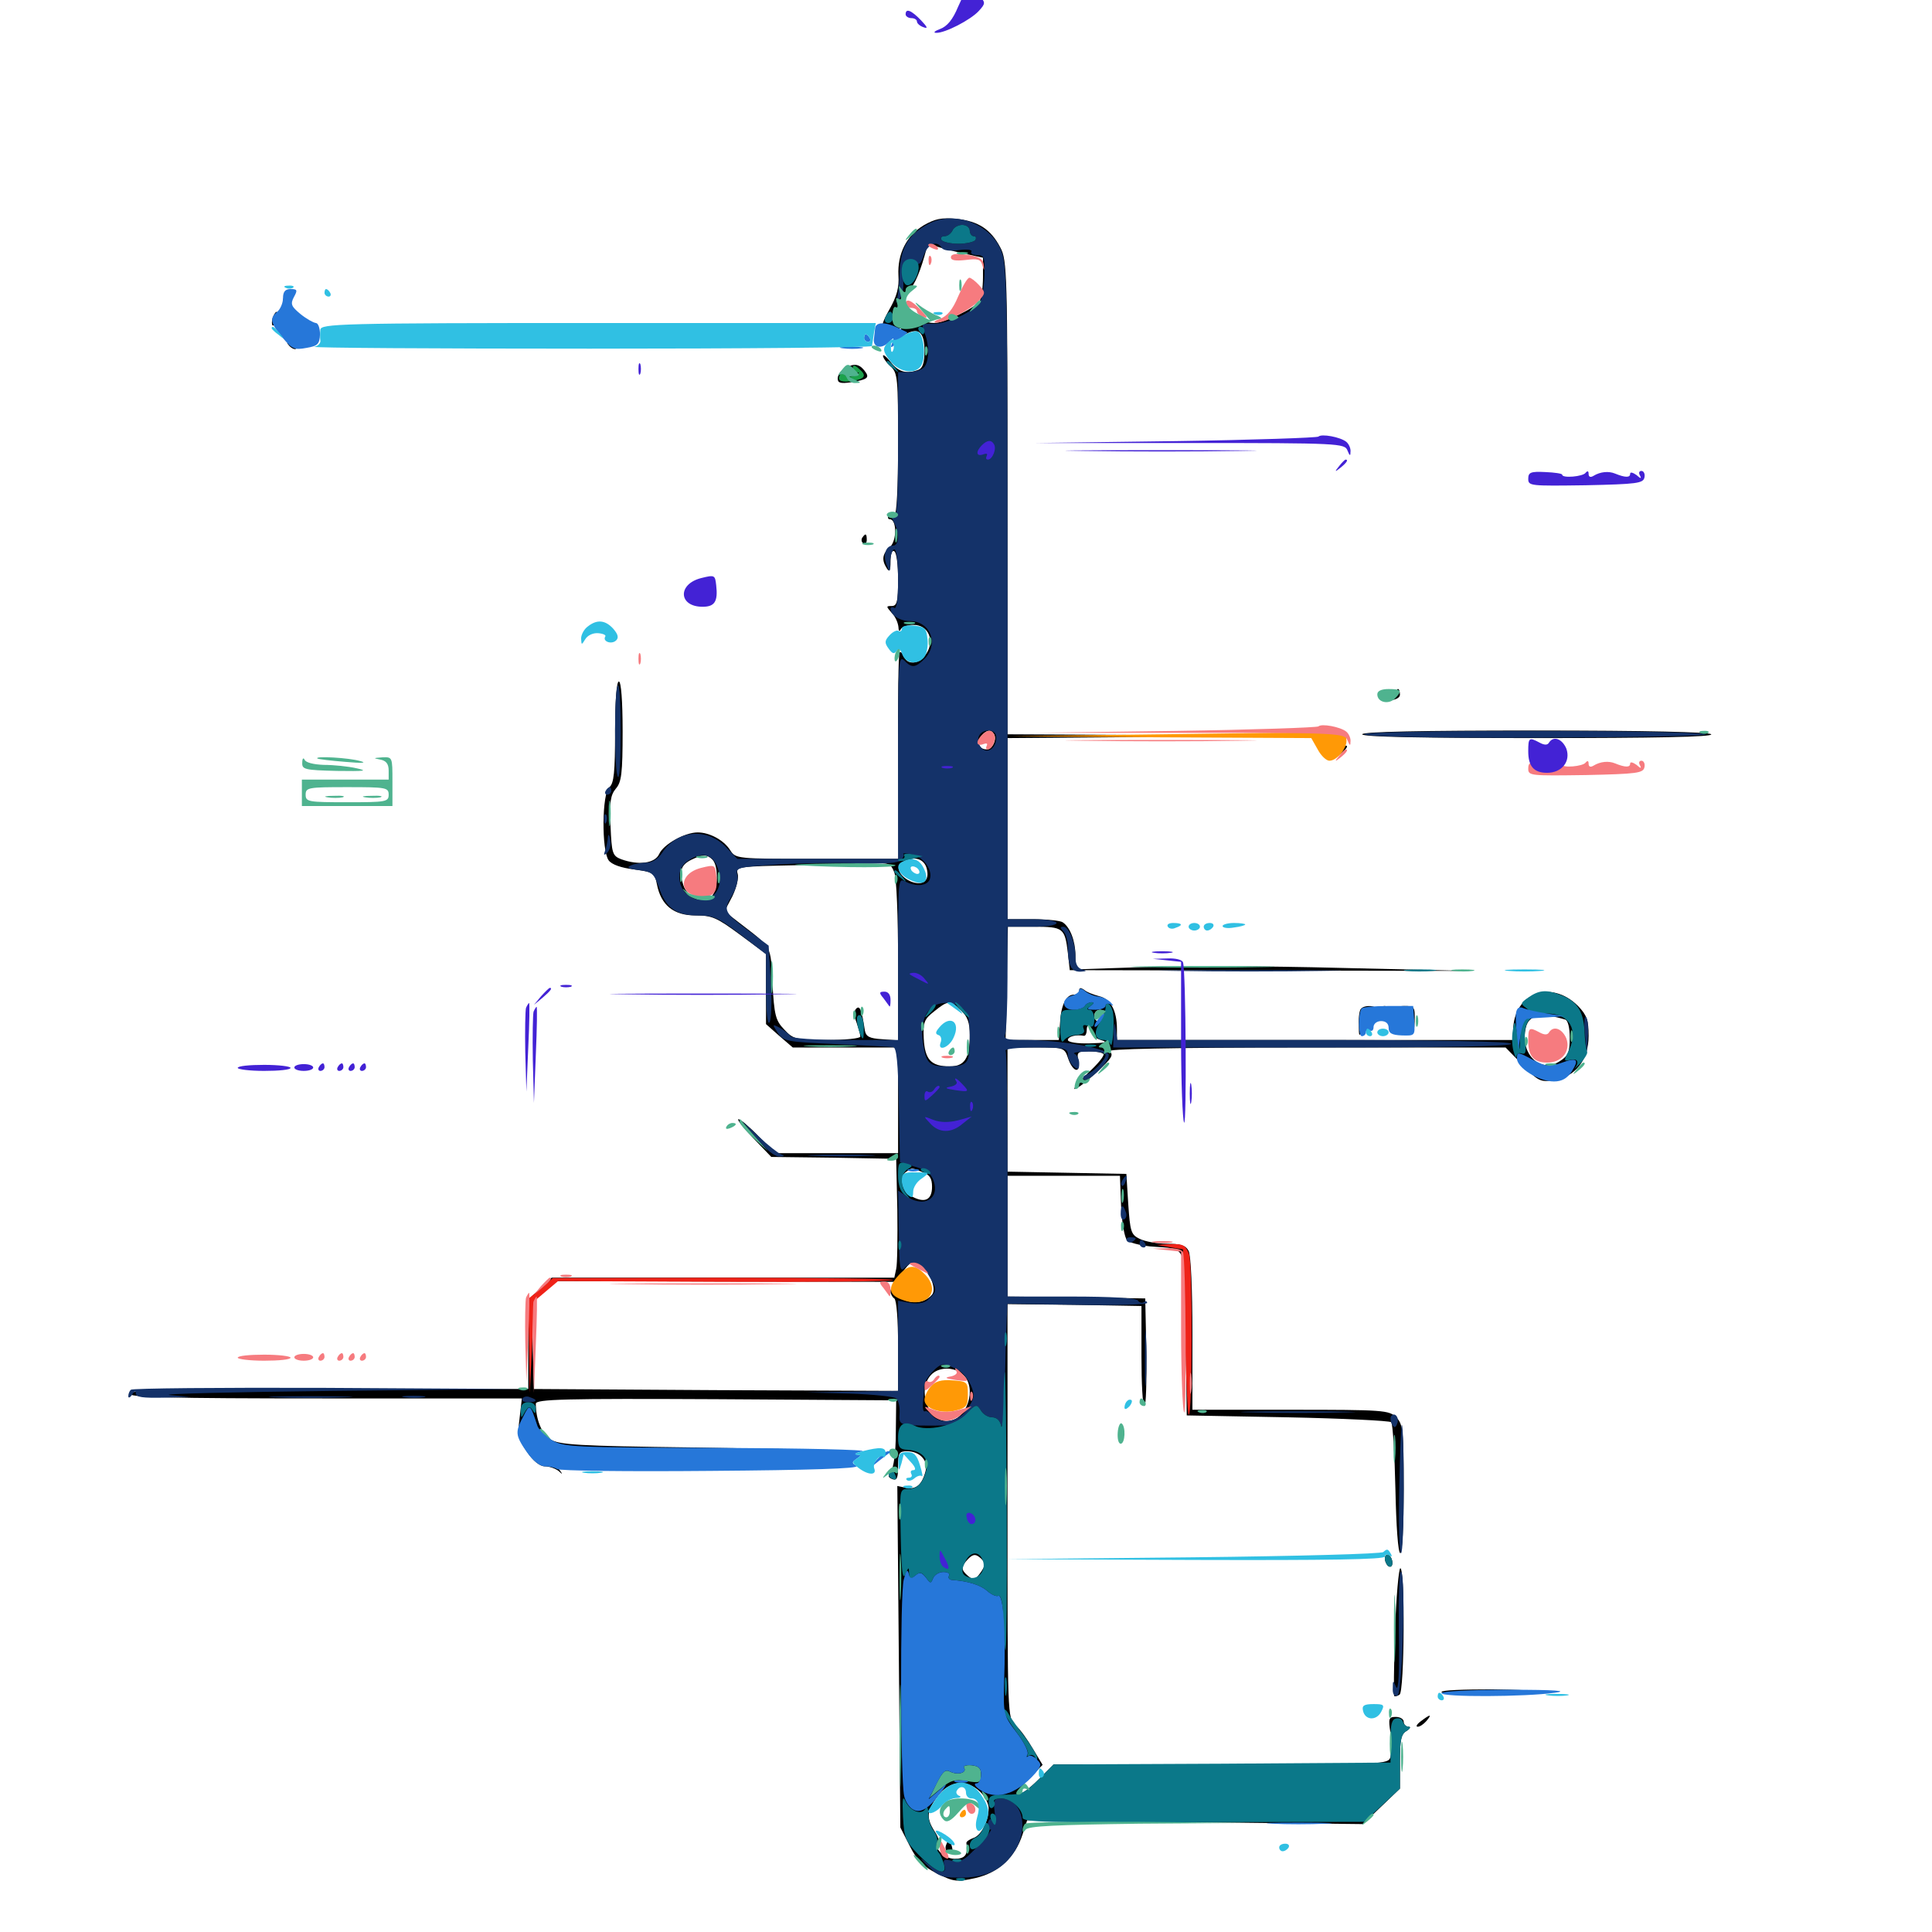 <svg xmlns="http://www.w3.org/2000/svg" viewBox="0 -1000 1000 1000">
	<path fill="#000000" d="M478.125 -883.398C469.141 -877.93 464.453 -868.555 465.039 -857.422C465.43 -851.367 464.258 -846.68 460.352 -839.844C456.25 -832.422 455.859 -830.469 458.008 -829.492C459.57 -828.906 462.305 -829.102 464.062 -829.688C466.406 -830.469 466.992 -830.078 466.016 -827.93C465.039 -825.391 465.625 -825.195 468.945 -827.148C475.586 -830.664 478.516 -827.93 478.516 -818.359C478.516 -812.305 477.539 -809.375 475.391 -808.594C469.336 -806.25 465.039 -807.422 461.133 -812.5C458.789 -815.43 457.031 -816.797 457.031 -815.82C457.031 -814.844 458.789 -812.305 460.938 -810.352C464.648 -807.031 464.844 -804.297 464.844 -769.922C464.844 -747.656 464.062 -733.398 463.086 -734.18C462.109 -734.766 460.742 -734.375 459.961 -733.203C459.375 -732.227 459.57 -731.25 460.547 -731.25C464.258 -731.25 464.258 -719.922 460.547 -716.797C456.641 -713.281 456.25 -710.156 458.984 -705.859C460.352 -703.711 460.938 -704.492 460.938 -709.375C460.938 -713.281 461.719 -715.43 462.891 -714.648C464.062 -714.062 464.844 -707.422 464.844 -699.805C464.844 -688.477 464.258 -686.328 461.523 -686.328C458.594 -686.328 458.594 -686.133 461.523 -682.812C463.477 -680.859 464.844 -677.539 465.039 -675.391C465.039 -673.438 465.625 -672.852 466.211 -674.219C466.602 -675.391 469.727 -676.562 472.852 -676.562C480.469 -676.562 483.984 -668.555 479.492 -661.719C475.977 -656.25 469.727 -655.469 467.969 -660.156C467.188 -661.914 466.211 -662.891 465.625 -662.305C465.039 -661.914 464.648 -637.5 464.844 -608.398L465.039 -555.469H423.047C381.055 -555.469 380.859 -555.469 377.93 -559.961C374.609 -565.234 367.188 -569.141 361.133 -569.141C354.492 -569.141 343.555 -563.086 341.211 -558.008C339.062 -553.125 330.664 -551.953 321.484 -555.273C316.992 -557.031 316.602 -558.398 316.016 -572.461C315.43 -584.961 316.016 -588.477 318.75 -591.797C321.68 -595.117 322.266 -599.609 322.266 -621.484C322.266 -637.305 321.484 -647.266 320.312 -647.266C319.141 -647.266 318.359 -637.305 318.359 -621.094C318.359 -600.391 317.773 -594.531 315.43 -592.578C311.523 -589.453 311.328 -559.766 315.039 -554.688C316.602 -552.539 321.484 -550.781 328.125 -550C338.086 -548.633 338.867 -548.242 340.039 -542.188C342.188 -531.445 348.633 -526.172 359.961 -526.172C368.555 -526.172 371.094 -525 383.008 -516.211L396.484 -506.25V-488.086V-469.922L403.32 -463.867L410.352 -457.812H437.5H464.844V-430.469V-403.125H433.008H401.172L392.578 -411.914C387.891 -416.797 383.203 -420.703 382.227 -420.703C381.25 -420.703 384.57 -416.406 389.844 -410.938L399.219 -401.172L431.641 -400.781L463.867 -400.195L464.453 -373.828C464.648 -359.375 464.453 -345.508 463.867 -343.164L462.891 -338.672H374.219H285.547L279.492 -333.008L273.438 -327.344V-304.102V-281.055H170.508C90.039 -281.055 67.578 -280.469 66.992 -278.711C66.211 -276.758 87.305 -276.172 168.164 -276.172H270.117L268.945 -266.016C267.773 -257.031 268.359 -254.883 272.852 -248.438C275.977 -243.75 279.492 -241.016 282.031 -241.016C284.375 -241.016 287.5 -239.844 289.062 -238.672C291.406 -236.523 291.406 -236.719 289.258 -239.648C287.891 -241.406 284.766 -242.969 282.617 -242.969C280.469 -242.969 279.297 -243.555 280.078 -244.336C280.859 -245.117 283.008 -245.898 284.766 -245.898C286.523 -245.898 287.891 -246.875 287.695 -247.852C287.5 -249.219 312.109 -249.805 358.008 -249.805L428.711 -249.609L359.375 -250.781C298.633 -251.562 289.258 -252.148 284.766 -255.078C280.273 -258.008 277.344 -265.43 277.344 -273.438C277.344 -275.781 292.188 -276.172 370.703 -275.781L463.867 -275.195L463.672 -258.203C463.672 -248.242 462.5 -240.039 461.133 -238.477C459.375 -236.133 459.57 -235.352 461.914 -234.375C464.258 -233.594 464.844 -234.961 464.844 -241.016C464.844 -248.047 465.43 -248.828 469.531 -248.828C475.977 -248.828 480.469 -244.141 479.102 -238.672C477.344 -231.641 474.219 -228.906 469.141 -229.883L464.453 -230.859L465.234 -142.383L466.016 -54.102L470.898 -44.531C474.609 -37.109 477.734 -33.984 484.961 -30.273C493.75 -25.977 495.117 -25.781 504.883 -27.93C516.797 -30.664 525.391 -38.477 529.297 -50.586L531.641 -57.812L618.555 -56.836L705.469 -55.859L715.039 -65.039L724.609 -74.219V-88.281C724.609 -99.414 725.195 -102.539 728.125 -104.102C729.883 -105.273 730.273 -106.25 729.102 -106.25C727.734 -106.25 726.562 -107.422 726.562 -108.789C726.562 -110.156 724.805 -111.328 722.461 -111.328C718.75 -111.328 718.555 -110.547 719.727 -102.93C720.312 -98.242 720.312 -92.773 719.727 -90.625C718.555 -86.719 716.602 -86.719 632.031 -86.719H545.312L537.5 -78.906C533.203 -74.609 528.516 -71.094 527.148 -71.094C525.781 -71.094 527.93 -74.609 532.031 -78.711L539.648 -86.523L534.57 -94.922C531.836 -99.609 527.93 -105.078 525.586 -107.031C521.484 -110.742 521.484 -111.523 521.484 -217.969V-325L556.25 -324.609L590.82 -324.023V-298.047C590.82 -283.984 591.406 -272.266 592.383 -272.266C593.164 -272.266 593.555 -284.766 593.359 -300.195L592.773 -327.93L557.227 -328.516L521.484 -328.906V-360.156V-391.406H550.586H579.688L580.273 -375.781C580.664 -367.383 582.031 -359.375 583.398 -358.008C584.57 -356.836 589.844 -355.469 595.117 -354.883C615.234 -353.125 613.086 -358.008 613.672 -309.766L614.258 -267.383L666.406 -266.406C694.922 -265.82 719.141 -264.648 720.117 -263.867C720.898 -262.891 721.875 -247.266 722.266 -229.102C722.656 -210.352 723.633 -196.094 724.805 -196.094C725.781 -196.094 726.562 -209.961 726.562 -229.297C726.562 -259.961 726.172 -262.891 722.656 -266.406C718.945 -270.117 716.211 -270.312 667.969 -270.312H617.188V-309.57C617.188 -332.812 616.406 -350.195 615.234 -352.539C613.672 -355.469 610.938 -356.25 603.906 -356.25C598.828 -356.25 592.578 -357.422 589.844 -358.789C585.352 -360.938 584.961 -362.695 583.984 -376.758L583.008 -392.383L552.344 -392.969L521.484 -393.555V-425.586V-457.812H536.328C550.781 -457.812 550.977 -457.812 552.93 -451.953C555.469 -444.922 559.375 -444.141 558.203 -450.977C557.227 -455.273 557.812 -455.859 563.477 -455.859C566.797 -455.859 570.312 -455.273 571.094 -454.492C571.875 -453.711 568.359 -449.414 563.281 -444.727C558.398 -440.039 555.273 -436.328 556.25 -436.328C557.422 -436.328 562.5 -440.234 567.773 -445.117C575.586 -452.344 576.562 -454.102 574.219 -455.859C572.266 -457.031 604.492 -457.812 675.391 -457.812H779.297L788.086 -448.828C796.094 -440.43 797.266 -439.844 804.102 -440.82C815.43 -442.578 822.266 -451.367 822.266 -463.867C822.266 -472.07 821.289 -474.609 816.797 -479.297C802.734 -493.359 783.203 -485.938 783.203 -466.406V-461.719H680.664H578.125V-467.383C578.125 -476.953 574.805 -483.008 568.945 -484.375C566.016 -485.156 562.305 -486.523 561.133 -487.695C559.375 -488.867 558.594 -488.867 558.594 -487.305C558.594 -486.133 557.227 -485.156 555.664 -485.156C551.758 -485.156 549.023 -479.492 548.633 -469.922L548.047 -461.719H534.375H520.508L521.094 -491.016L521.68 -520.312H535.156C550.391 -520.312 551.172 -519.727 552.734 -506.641L553.711 -497.852L657.227 -497.656L760.742 -497.461L693.359 -499.023C656.25 -500 610.352 -500.195 591.406 -499.414L556.641 -498.242V-505.469C556.641 -512.891 553.906 -520.117 550 -522.656C548.828 -523.438 541.992 -524.219 534.766 -524.219H521.484V-571.094V-617.969L599.219 -618.555L676.758 -618.945L599.219 -619.531L521.484 -619.922V-742.578C521.484 -858.008 521.289 -865.43 517.773 -871.875C512.891 -881.25 506.445 -885.547 495.117 -886.719C487.305 -887.5 483.984 -886.719 478.125 -883.398ZM498.047 -868.945L508.789 -866.602V-856.641C508.789 -851.172 508.008 -845.312 506.836 -843.945C504.102 -840.234 488.477 -832.812 483.594 -832.812C472.266 -833.008 464.062 -843.555 470.508 -849.805C473.633 -852.734 476.562 -859.961 479.688 -871.68C480.273 -873.242 481.641 -873.633 483.984 -872.852C485.742 -871.875 492.188 -870.312 498.047 -868.945ZM514.453 -620.117C516.211 -617.383 513.672 -612.109 510.742 -612.109C506.641 -612.109 505.273 -615.82 507.812 -618.945C510.547 -622.266 512.891 -622.656 514.453 -620.117ZM368.75 -555.078C372.07 -551.758 371.68 -538.867 368.164 -535.938C363.477 -532.031 356.055 -535.156 353.711 -541.797C351.367 -549.023 352.344 -552.344 358.008 -555.078C363.672 -557.812 366.016 -557.812 368.75 -555.078ZM479.688 -550.391C481.25 -544.336 477.93 -541.406 471.875 -543.555C466.016 -545.898 463.086 -551.172 466.797 -553.516C472.461 -557.227 478.32 -555.859 479.688 -550.391ZM462.891 -548.438C464.062 -545.703 464.844 -525 464.844 -502.539V-461.523L456.641 -462.109C450 -462.5 448.242 -463.477 447.656 -466.602C446.094 -476.953 445.117 -479.883 443.164 -477.93C441.992 -476.758 441.992 -474.219 443.359 -470.703C444.336 -467.773 445.312 -464.453 445.312 -463.477C445.312 -462.5 437.5 -461.719 428.125 -461.719C411.914 -461.719 410.547 -462.109 405.859 -467.188C401.367 -471.875 400.781 -474.609 399.805 -491.016C398.828 -511.133 400 -508.984 382.031 -522.852L375 -528.32L379.102 -536.133C381.25 -540.625 382.422 -545.703 381.836 -547.656C380.664 -551.367 382.031 -551.562 411.523 -552.148C428.516 -552.344 446.484 -552.93 451.758 -553.125C460.156 -553.516 461.133 -552.93 462.891 -548.438ZM497.461 -476.953C500.781 -473.828 501.953 -470.703 501.953 -464.258C501.953 -452.148 499.219 -448.047 491.602 -448.047C481.836 -448.047 478.711 -451.562 478.125 -462.5C477.734 -470.898 478.32 -472.461 483.594 -476.562C490.625 -482.227 491.797 -482.422 497.461 -476.953ZM571.094 -474.414C570.312 -472.852 569.141 -471.484 568.164 -471.484C567.188 -471.484 566.406 -472.852 566.406 -474.414C566.406 -475.977 567.773 -477.344 569.336 -477.344C571.094 -477.344 571.68 -476.172 571.094 -474.414ZM810.156 -472.266C811.523 -471.875 812.5 -468.164 812.5 -462.891C812.5 -455.469 811.719 -453.516 807.422 -450.781C797.266 -443.945 786.328 -454.688 789.844 -468.359C791.406 -474.805 798.047 -475.977 810.156 -472.266ZM565.43 -465.039C565.43 -463.867 567.578 -462.305 570.312 -461.523C573.633 -460.547 571.875 -460.156 564.062 -459.961C557.617 -459.766 552.734 -460.547 552.734 -461.719C552.734 -463.477 556.836 -464.648 561.133 -463.867C561.914 -463.867 562.5 -465.234 562.5 -466.992C562.5 -468.75 563.086 -469.531 564.062 -468.75C564.844 -467.969 565.43 -466.211 565.43 -465.039ZM804.688 -445.312C804.688 -445.703 803.32 -446.094 801.562 -446.094C800 -446.094 799.219 -445.117 799.805 -444.141C800.977 -442.383 804.688 -443.164 804.688 -445.312ZM477.344 -393.359C481.25 -391.992 482.422 -390.039 482.422 -385.742C482.422 -379.102 478.906 -377.148 472.461 -380.469C467.188 -383.008 465.039 -391.016 469.141 -393.555C472.266 -395.703 471.484 -395.703 477.344 -393.359ZM475.586 -345.312C480.469 -343.359 485.156 -333.008 482.422 -329.883C477.539 -324.023 466.992 -325 462.5 -331.641C461.328 -333.203 460.938 -333.008 460.938 -331.445C460.938 -330.273 461.914 -328.516 462.891 -327.93C464.062 -327.148 464.844 -316.797 464.844 -303.32V-280.078L370.703 -280.469L276.367 -281.055L275.781 -303.32L275.195 -325.586L281.641 -331.25L287.891 -336.914L375.586 -336.719L463.086 -336.523L466.992 -341.406C471.484 -347.07 471.094 -346.875 475.586 -345.312ZM498.438 -288.477C506.055 -281.641 500.391 -264.453 490.234 -264.453C480.469 -264.453 474.609 -280.469 481.836 -288.281C485.742 -292.578 493.75 -292.773 498.438 -288.477ZM270.898 -256.25C271.484 -257.617 271.289 -259.375 270.703 -259.961C270.117 -260.742 269.531 -259.57 269.727 -257.422C269.727 -255.273 270.312 -254.688 270.898 -256.25ZM509.766 -190.43C509.766 -189.648 508.594 -187.305 507.031 -185.352C504.688 -182.227 503.906 -182.031 501.172 -184.18C497.266 -187.5 497.266 -189.062 501.172 -193.164C503.516 -195.508 504.883 -195.703 507.031 -193.945C508.594 -192.773 509.766 -191.016 509.766 -190.43ZM507.227 -72.656C509.766 -70.312 511.719 -66.406 511.719 -64.062C511.719 -57.422 507.812 -49.805 503.711 -48.633C501.758 -47.852 500.195 -46.875 500.195 -46.094C501.172 -40.039 499.609 -37.891 494.141 -37.891C488.672 -37.891 483.008 -43.555 485.742 -46.289C486.328 -47.07 485.352 -49.805 483.594 -52.344C479.297 -59.18 479.688 -62.891 485.547 -70.508C491.406 -78.32 500.195 -79.297 507.227 -72.656ZM489.648 -44.922C489.062 -43.359 489.648 -41.602 491.016 -41.211C492.969 -40.43 493.359 -41.406 492.773 -43.945C491.602 -48.438 491.016 -48.633 489.648 -44.922ZM146.484 -843.555C146.484 -841.992 147.266 -840.625 148.438 -840.625C149.414 -840.625 149.805 -841.992 149.219 -843.555C148.438 -845.117 147.656 -846.484 147.266 -846.484C146.875 -846.484 146.484 -845.117 146.484 -843.555ZM141.211 -835.742C140.625 -833.984 140.625 -832.227 141.016 -831.641C141.602 -831.055 142.578 -832.422 143.164 -834.766C144.336 -839.258 142.969 -840.039 141.211 -835.742ZM149.805 -820.898C148.047 -822.852 148.242 -823.047 150.977 -821.875C152.93 -821.289 153.906 -820.117 153.32 -819.531C152.734 -818.945 151.172 -819.531 149.805 -820.898ZM437.109 -809.18C435.156 -808.203 433.594 -805.859 433.594 -804.102C433.594 -801.758 434.961 -801.367 440.625 -802.148C449.414 -803.711 450.391 -804.492 447.266 -808.398C444.531 -811.719 441.797 -812.109 437.109 -809.18ZM446.289 -721.68C445.703 -720.703 445.898 -719.336 446.875 -718.75C447.852 -718.164 448.633 -718.945 448.633 -720.508C448.633 -723.828 448.047 -724.219 446.289 -721.68ZM722.656 -641.211C722.656 -639.844 720.703 -639.453 717.773 -639.844C715.234 -640.43 713.477 -640.039 714.062 -639.258C715.82 -636.328 724.609 -637.305 724.609 -640.43C724.609 -641.992 724.219 -643.359 723.633 -643.359C723.047 -643.359 722.656 -642.383 722.656 -641.211ZM705.078 -619.922C705.078 -618.555 736.719 -617.969 796.094 -617.969C856.055 -617.969 886.523 -618.555 885.742 -619.922C884.961 -621.094 852.539 -621.875 794.727 -621.875C736.328 -621.875 705.078 -621.289 705.078 -619.922ZM693.164 -610.742C690.625 -607.617 690.82 -607.422 693.945 -609.961C697.07 -612.5 698.047 -614.062 696.484 -614.062C696.094 -614.062 694.531 -612.5 693.164 -610.742ZM704.492 -477.93C703.711 -477.344 703.125 -473.633 703.32 -469.727C703.32 -463.086 703.516 -463.086 705.273 -467.383C706.25 -470.117 706.641 -473.438 706.25 -474.805C705.664 -476.172 706.055 -477.344 707.031 -477.344C708.203 -477.344 708.984 -475.977 708.984 -474.219C708.984 -471.875 710.352 -471.289 713.867 -471.875C717.188 -472.656 718.75 -472.07 718.75 -470.312C718.75 -468.75 719.922 -468.164 721.68 -468.75C723.438 -469.531 724.609 -468.75 724.609 -467.383C724.805 -465.43 725.586 -465.82 727.539 -468.164C730.078 -471.68 730.273 -471.484 731.055 -467.188C731.445 -464.648 732.031 -466.211 732.227 -471.094C732.422 -478.906 732.227 -479.297 726.758 -479.297C723.633 -479.297 720.508 -478.125 720.117 -476.953C719.336 -475 718.945 -475 718.945 -476.953C718.75 -478.125 717.773 -479.297 716.602 -479.297C715.625 -479.297 715.234 -478.516 715.82 -477.344C716.406 -476.367 715.625 -475.391 713.867 -475.391C712.109 -475.391 711.328 -476.367 711.914 -477.344C713.281 -479.492 706.445 -480.078 704.492 -477.93ZM716.797 -193.359C716.797 -191.797 717.773 -189.844 718.75 -189.258C719.922 -188.672 720.703 -189.453 720.703 -191.016C720.703 -192.578 719.922 -194.531 718.75 -195.117C717.773 -195.703 716.797 -194.922 716.797 -193.359ZM722.07 -155.664C721.484 -137.5 721.289 -122.461 721.68 -122.07C722.07 -121.875 723.242 -122.07 724.414 -122.852C726.953 -124.414 727.344 -188.281 724.805 -188.281C724.023 -188.281 722.656 -173.633 722.07 -155.664ZM746.094 -124.219C746.094 -125.195 757.812 -125.586 772.07 -125.586C786.133 -125.391 796.484 -125 794.922 -124.609C788.672 -123.242 746.094 -122.852 746.094 -124.219ZM735.547 -109.18C733.398 -107.617 732.617 -106.25 733.789 -106.25C734.961 -106.25 736.914 -107.617 738.281 -109.18C741.406 -112.891 740.43 -112.891 735.547 -109.18Z"/>
	<path fill="#ff9906" d="M601.562 -619.922L522.461 -618.945L600.586 -618.359L678.711 -617.969L682.031 -612.109C683.789 -608.789 686.523 -606.25 688.086 -606.25C692.188 -606.25 697.656 -613.281 696.875 -617.383C696.094 -621.68 704.297 -621.289 601.562 -619.922ZM465.234 -340.039C459.18 -333.594 459.766 -329.492 467.773 -326.953C480.078 -322.852 487.305 -331.836 478.516 -340.625C473.438 -345.703 470.312 -345.508 465.234 -340.039ZM481.836 -282.422C480.078 -280.469 478.516 -277.344 478.516 -275.391C478.516 -270.898 487.109 -267.969 494.727 -269.922C500.195 -271.289 500.977 -272.266 500.977 -278.32C500.977 -284.766 500.586 -284.961 492.969 -285.547C487.305 -285.938 484.18 -285.156 481.836 -282.422ZM497.07 -61.328C496.484 -60.352 496.875 -59.375 497.852 -59.375C499.023 -59.375 500 -60.352 500 -61.328C500 -62.5 499.609 -63.281 499.219 -63.281C498.633 -63.281 497.656 -62.5 497.07 -61.328Z"/>
	<path fill="#ef2218" d="M605.469 -354.492L612.305 -353.32L613.281 -310.938C613.867 -287.695 614.648 -268.164 615.234 -267.773C617.188 -265.625 617.383 -345.703 615.43 -350.977C613.672 -355.469 612.305 -356.25 606.055 -356.055L598.633 -355.664ZM279.883 -333.008L273.438 -327.734L273.828 -303.32L274.219 -279.102L275.391 -302.734L276.367 -326.367L282.617 -331.641L288.867 -336.914L375 -336.523C422.266 -336.328 461.523 -336.719 462.305 -337.5C462.891 -338.086 423.633 -338.672 374.805 -338.672L286.133 -338.477Z"/>
	<path fill="#1ca14c" d="M441.406 -809.57C441.406 -808.398 442.578 -807.422 443.945 -807.227C445.117 -807.227 444.531 -806.445 442.383 -805.664C440.234 -804.688 437.891 -804.883 437.305 -805.859C436.523 -807.227 435.547 -807.031 434.766 -805.859C433.008 -802.93 435.742 -801.758 441.992 -802.93C448.047 -804.102 448.633 -805.859 444.336 -809.375C442.383 -811.133 441.406 -811.133 441.406 -809.57Z"/>
	<path fill="#143269" d="M480.664 -884.18C470.117 -878.711 465.82 -871.484 465.625 -858.203C465.43 -852.148 464.648 -845.703 464.062 -844.336C463.281 -842.773 463.867 -843.164 465.43 -845.117C467.383 -847.461 467.969 -851.172 467.383 -856.25C466.602 -862.305 466.992 -864.258 469.727 -865.234C471.484 -866.016 473.633 -865.43 474.609 -864.062C475.586 -862.5 476.758 -863.672 478.125 -867.773C480.273 -873.828 484.961 -875.781 487.5 -871.68C488.281 -870.312 491.797 -869.922 496.289 -870.508C500.586 -871.094 503.516 -870.703 502.734 -869.727C502.148 -868.75 503.516 -867.969 505.859 -867.969C509.375 -867.969 509.766 -866.797 509.57 -857.812C509.375 -852.148 508.398 -845.898 507.422 -844.141C504.883 -839.062 490.234 -832.227 483.008 -832.422C476.953 -832.617 476.758 -832.422 478.516 -827.734C481.25 -820.898 480.859 -812.5 478.125 -809.766C476.758 -808.398 473.242 -807.422 470.312 -807.422H464.844V-769.141C464.844 -741.992 464.258 -731.445 462.695 -732.422C461.133 -733.398 461.133 -732.617 462.695 -729.688C465.625 -724.023 465.43 -717.578 462.109 -717.578C458.398 -717.578 456.836 -712.5 458.984 -707.422C460.547 -703.32 460.742 -703.516 460.742 -709.375C460.938 -712.695 461.914 -715.625 462.891 -715.625C464.062 -715.625 464.844 -708.984 464.844 -699.805C464.844 -689.844 464.062 -684.57 462.891 -685.352C461.914 -685.938 460.938 -685.742 460.938 -684.961C460.938 -681.641 465.82 -678.516 470.898 -678.516C481.641 -678.516 486.133 -666.602 478.516 -658.984C473.828 -654.297 471.875 -654.102 467.969 -658.203C465.039 -660.938 464.844 -656.445 464.844 -608.398V-555.469H423.242H381.641L375.977 -561.328C366.016 -571.875 350.391 -570.508 342.578 -558.398C340.625 -555.469 337.5 -553.516 334.961 -553.516C332.422 -553.516 328.711 -552.93 326.758 -552.148C324.023 -550.977 325 -550.391 330.664 -549.609C337.5 -548.828 338.477 -547.852 341.016 -540.82C344.531 -530.078 350 -526.172 361.133 -526.172C369.141 -526.172 371.875 -525 383.398 -516.211L396.484 -506.055V-487.5C396.484 -476.367 397.266 -469.531 398.242 -470.703C399.219 -471.68 399.609 -481.055 399.023 -491.602L397.852 -510.547L388.672 -517.383C374.609 -527.734 374.219 -528.711 378.711 -536.133C381.055 -540.039 382.227 -544.336 381.641 -546.875C380.664 -550.977 381.25 -551.172 402.734 -552.539C414.844 -553.32 433.789 -553.516 444.531 -553.125C457.617 -552.734 465.039 -553.32 466.406 -554.688C467.578 -556.055 468.164 -557.422 467.578 -558.008C466.992 -558.398 468.945 -558.398 471.68 -557.812C477.734 -556.836 483.008 -549.609 481.25 -544.922C479.883 -541.406 474.219 -540.82 468.555 -543.75C464.844 -545.703 464.844 -544.727 464.844 -503.711V-461.719H437.695C421.68 -461.719 409.961 -462.5 409.18 -463.672C408.594 -464.648 406.055 -466.602 403.711 -467.969C399.609 -470.117 399.609 -469.922 402.539 -465.43C405.664 -460.938 407.031 -460.742 432.812 -459.57C447.852 -458.789 461.133 -458.203 462.305 -458.008C464.062 -457.812 464.844 -449.805 465.234 -428.125L465.82 -398.438L473.633 -396.094C479.297 -394.531 482.031 -392.578 483.203 -388.867C486.523 -379.492 478.125 -374.609 469.141 -380.859L464.844 -383.789L465.234 -362.305C465.43 -343.75 465.82 -341.211 468.164 -343.75C472.656 -348.047 476.367 -347.07 480.469 -340.234C485.156 -332.422 485.156 -332.031 481.055 -327.93C478.906 -325.586 475.977 -325 471.289 -325.586L464.844 -326.758V-303.32V-280.078L441.016 -279.688L416.992 -279.297L439.258 -278.711C451.562 -278.32 462.695 -277.148 463.867 -276.172C465.039 -275.195 465.82 -271.68 465.625 -268.555C465.234 -262.109 465.234 -262.109 483.398 -262.109C493.75 -262.109 495.508 -262.695 500.195 -267.773C504.883 -273.242 505.469 -273.438 507.617 -270.117C508.789 -267.969 511.523 -266.406 513.477 -266.406C515.82 -266.406 517.578 -264.844 518.164 -262.109C518.945 -258.008 520.117 -276.367 520.508 -300.586C520.703 -306.055 520.898 -313.672 521.094 -317.773L521.484 -325.195L557.617 -324.609C577.539 -324.219 593.75 -324.805 593.75 -325.586C593.75 -326.562 592.969 -326.758 591.992 -325.977C591.016 -325.391 589.648 -325.781 588.867 -326.953C588.086 -328.125 574.805 -328.906 554.688 -328.906H521.484V-391.602C521.484 -425.977 521.094 -455.078 520.508 -456.055C519.727 -457.031 526.172 -457.812 535.938 -457.812C550.977 -457.812 552.734 -457.422 552.734 -454.102C552.734 -452.148 554.102 -449.414 555.664 -448.047C558.008 -446.094 558.594 -446.289 558.594 -449.609C558.594 -451.758 557.422 -454.102 556.25 -454.492C554.883 -455.078 557.812 -455.664 563.086 -455.664C568.164 -455.859 572.266 -455.078 572.266 -453.906C572.266 -451.562 565.82 -444.922 562.305 -443.75C560.742 -443.164 560.156 -442.188 560.938 -441.406C562.891 -439.062 575 -450.977 573.828 -454.297C572.461 -457.617 548.242 -461.719 530.469 -461.719C520.898 -461.719 519.336 -462.109 520.312 -464.844C520.898 -466.602 521.484 -479.688 521.484 -494.141V-520.312H534.18C541.406 -520.312 546.875 -521.094 546.875 -522.266C546.875 -523.438 541.406 -524.219 534.18 -524.219H521.484V-693.75C521.484 -855.859 521.289 -863.477 517.773 -871.289C511.719 -884.57 493.555 -891.016 480.664 -884.18ZM501.953 -880.664C501.953 -879.102 502.93 -877.734 504.102 -877.734C505.078 -877.734 505.469 -876.953 504.883 -875.781C504.297 -874.805 500.195 -873.828 496.094 -873.828C491.992 -873.828 487.891 -874.805 487.305 -875.781C486.719 -876.953 487.305 -877.734 488.867 -877.734C490.43 -877.734 492.188 -879.102 492.969 -880.664C493.555 -882.227 495.898 -883.594 498.047 -883.594C500.195 -883.594 501.953 -882.227 501.953 -880.664ZM515.625 -618.164C515.625 -612.695 510.938 -609.375 507.812 -613.086C504.688 -616.992 506.641 -621.875 511.719 -621.875C514.258 -621.875 515.625 -620.508 515.625 -618.164ZM371.094 -551.758C374.609 -542.969 371.484 -535.156 363.867 -534.375C352.93 -533.203 347.07 -548.242 355.859 -554.297C362.891 -559.18 368.359 -558.203 371.094 -551.758ZM498.242 -478.125C501.172 -475.586 501.953 -472.07 501.953 -462.695C501.953 -449.219 500.977 -448.047 489.648 -448.047C480.859 -448.047 479.297 -449.805 477.734 -460.156C475.977 -472.461 480.078 -480.273 488.672 -480.859C492.188 -481.25 496.289 -479.883 498.242 -478.125ZM494.727 -291.602C499.414 -289.453 503.906 -282.422 503.906 -277.344C503.906 -275.977 502.148 -272.461 499.805 -269.531C495.312 -263.867 486.328 -262.695 482.422 -267.383C481.055 -268.945 479.492 -269.922 478.711 -269.531C477.93 -268.945 477.539 -271.094 477.734 -273.828C477.93 -276.758 478.32 -280.664 478.32 -282.617C478.516 -286.133 485.156 -293.75 488.281 -293.75C489.258 -293.75 492.188 -292.773 494.727 -291.602ZM318.359 -622.07C318.359 -609.18 318.945 -598.242 319.922 -597.852C320.703 -597.266 321.289 -607.812 321.289 -621.094C321.289 -634.375 320.703 -645.312 319.922 -645.312C318.945 -645.312 318.359 -634.766 318.359 -622.07ZM706.055 -619.922C706.836 -618.75 739.258 -617.969 797.461 -618.164C847.07 -618.359 885.547 -619.141 882.812 -619.922C875.391 -622.266 704.492 -622.266 706.055 -619.922ZM313.477 -590.625C312.891 -589.648 313.281 -588.672 314.258 -588.672C315.43 -588.672 316.406 -589.648 316.406 -590.625C316.406 -591.797 316.016 -592.578 315.625 -592.578C315.039 -592.578 314.062 -591.797 313.477 -590.625ZM312.695 -575.781C312.695 -573.633 313.281 -573.047 313.867 -574.609C314.453 -575.977 314.258 -577.734 313.672 -578.32C313.086 -579.102 312.5 -577.93 312.695 -575.781ZM314.648 -566.797C314.648 -565.039 313.867 -561.914 313.281 -559.961C312.305 -557.227 312.5 -557.031 314.258 -558.594C315.625 -559.961 316.406 -562.891 315.82 -565.43C315.43 -567.969 314.844 -568.555 314.648 -566.797ZM550.391 -517.969C551.758 -516.602 552.734 -512.891 552.734 -509.375C552.734 -500.195 554.492 -496.875 559.375 -497.07C562.5 -497.266 562.695 -497.461 560.156 -498.242C557.812 -498.828 556.641 -500.977 556.641 -504.688C556.641 -512.109 553.32 -520.312 550.391 -520.312C548.633 -520.312 548.633 -519.727 550.391 -517.969ZM608.789 -497.461C588.086 -497.656 605.664 -497.852 647.461 -497.852C689.453 -497.852 706.25 -497.656 684.961 -497.461C663.672 -497.07 629.297 -497.07 608.789 -497.461ZM820.312 -465.039L821.289 -454.883L821.875 -463.477C822.266 -468.164 821.875 -472.656 820.898 -473.633C820.117 -474.414 819.727 -470.703 820.312 -465.039ZM576.367 -465.234L576.172 -457.812H679.883C748.438 -457.812 783.008 -458.398 782.227 -459.766C781.445 -460.938 745.117 -461.719 679.688 -461.719H578.32L577.539 -467.188C576.953 -471.484 576.758 -471.094 576.367 -465.234ZM391.797 -410.547C396.289 -405.078 400.977 -401.367 403.32 -401.367C406.055 -401.367 406.445 -401.758 404.297 -402.539C402.734 -403.125 397.461 -407.227 392.773 -411.719L384.18 -419.727ZM421.484 -401.758C413.672 -401.953 419.922 -402.344 435.547 -402.344C451.172 -402.344 457.422 -401.953 449.805 -401.758C441.992 -401.367 429.102 -401.367 421.484 -401.758ZM581.055 -389.258C580.273 -388.086 580.078 -386.914 580.664 -386.328C581.055 -385.742 582.031 -386.719 582.617 -388.477C583.984 -391.797 582.812 -392.383 581.055 -389.258ZM580.078 -371.68C580.078 -369.531 580.859 -368.164 582.031 -368.945C583.008 -369.531 583.398 -371.289 582.617 -372.852C581.25 -376.953 580.078 -376.562 580.078 -371.68ZM583.203 -357.812C583.789 -356.836 585.156 -356.641 586.133 -357.227C588.672 -358.984 588.281 -359.57 584.961 -359.57C583.398 -359.57 582.617 -358.789 583.203 -357.812ZM589.844 -356.25C589.844 -355.273 590.82 -354.297 591.992 -354.297C592.969 -354.297 593.359 -355.273 592.773 -356.25C592.188 -357.422 591.211 -358.203 590.625 -358.203C590.234 -358.203 589.844 -357.422 589.844 -356.25ZM592.578 -296.68C592.578 -283.789 592.773 -278.711 593.164 -285.547C593.555 -292.188 593.555 -302.734 593.164 -308.984C592.773 -315.039 592.578 -309.57 592.578 -296.68ZM67.773 -280.664C66.992 -280.078 66.406 -278.516 66.406 -277.344C66.406 -276.172 67.383 -276.562 68.359 -278.125C69.531 -280.078 70.312 -280.273 70.312 -278.711C70.312 -276.758 74.219 -276.367 84.57 -276.562L98.633 -276.953L87.891 -277.93C82.031 -278.516 120.312 -279.492 172.852 -280.078L268.555 -281.055L168.75 -281.641C113.867 -281.836 68.359 -281.445 67.773 -280.664ZM142.969 -276.758C133.594 -276.953 141.797 -277.344 161.133 -277.344C180.469 -277.344 188.086 -276.953 178.125 -276.758C168.164 -276.367 152.344 -276.367 142.969 -276.758ZM209.57 -276.758C206.445 -277.148 208.594 -277.539 213.867 -277.539C219.336 -277.539 221.68 -277.148 219.336 -276.758C216.797 -276.367 212.5 -276.367 209.57 -276.758ZM270.508 -276.172C269.727 -275 271.094 -274.219 273.242 -274.219C278.125 -274.219 278.516 -275.391 274.414 -276.758C272.852 -277.539 271.094 -277.148 270.508 -276.172ZM648.047 -268.945C634.766 -269.141 645.508 -269.531 671.875 -269.531C698.242 -269.531 708.984 -269.141 695.898 -268.945C682.617 -268.555 661.133 -268.555 648.047 -268.945ZM719.922 -266.797C719.531 -266.016 719.727 -264.062 720.508 -262.695C721.68 -260.742 722.461 -260.938 723.242 -263.281C724.414 -266.406 721.68 -269.531 719.922 -266.797ZM724.219 -229.297C723.828 -210.938 724.219 -196.094 725.195 -196.094C725.977 -196.094 726.562 -211.133 726.562 -229.297C726.562 -247.656 726.172 -262.5 725.586 -262.5C725.195 -262.5 724.609 -247.461 724.219 -229.297ZM724.023 -155.469C724.414 -134.961 723.828 -124.219 722.656 -126.758C721.094 -130.469 720.898 -130.469 720.898 -126.172C720.703 -123.242 721.68 -121.875 723.242 -122.266C725.977 -123.242 727.734 -183.984 725.195 -186.523C724.219 -187.5 723.828 -173.438 724.023 -155.469ZM514.844 -61.914C515.43 -57.227 515.039 -55.469 513.867 -57.031C512.695 -59.18 511.914 -58.789 511.133 -55.664C510.547 -52.93 510.938 -51.953 512.305 -52.93C515.039 -54.492 508.789 -46.68 501.953 -40.234C498.633 -36.914 495.898 -36.133 492.578 -36.914C488.477 -37.891 487.891 -37.5 488.867 -34.18C490.039 -29.492 485.938 -30.469 478.516 -36.719C475.781 -39.062 476.367 -37.891 479.883 -34.57C485.547 -28.711 487.5 -28.125 497.461 -28.125C510.742 -28.125 519.531 -32.617 525.391 -42.188C532.812 -54.492 528.906 -69.141 517.969 -69.141C514.453 -69.141 514.062 -68.164 514.844 -61.914Z"/>
	<path fill="#f67b7f" d="M480.469 -873.047C480.469 -872.656 481.836 -871.68 483.594 -871.094C485.156 -870.508 485.938 -870.703 485.352 -871.875C484.18 -873.828 480.469 -874.609 480.469 -873.047ZM492.188 -866.797C492.188 -865.234 494.531 -864.844 499.805 -865.43C506.055 -866.211 507.617 -865.82 508.398 -862.891C509.375 -859.57 509.57 -859.57 509.18 -863.086C508.789 -866.016 506.836 -867.188 500.391 -868.164C494.727 -868.945 492.188 -868.555 492.188 -866.797ZM480.664 -864.844C480.664 -862.695 481.25 -862.109 481.836 -863.672C482.422 -865.039 482.227 -866.797 481.641 -867.383C481.055 -868.164 480.469 -866.992 480.664 -864.844ZM495.898 -846.484C493.164 -839.844 490.234 -836.328 486.523 -834.961C483.789 -833.984 482.812 -833.008 484.57 -833.008C489.062 -832.812 502.344 -839.648 506.641 -844.336C510.156 -848.242 510.156 -848.633 506.836 -852.344C504.883 -854.492 502.539 -856.25 501.758 -856.25C500.781 -856.25 498.242 -851.953 495.898 -846.484ZM468.75 -842.578C468.75 -841.602 470.117 -840.625 471.68 -840.625C473.242 -840.625 474.609 -839.844 474.609 -838.867C474.609 -837.891 476.172 -836.523 477.93 -835.938C480.469 -834.961 480.078 -835.938 476.758 -839.453C471.68 -844.727 468.75 -845.898 468.75 -842.578ZM330.469 -658.984C330.469 -656.25 330.859 -655.273 331.445 -656.641C331.836 -657.812 331.836 -660.156 331.445 -661.523C330.859 -662.695 330.469 -661.719 330.469 -658.984ZM682.422 -624.023C681.836 -623.438 648.633 -622.266 608.789 -621.68L536.133 -620.703H616.016C693.164 -620.703 696.094 -620.508 697.461 -616.797C698.633 -613.867 699.023 -613.867 699.023 -616.211C699.219 -617.969 698.047 -620.312 696.875 -621.289C693.75 -623.828 683.984 -625.586 682.422 -624.023ZM508.203 -619.531C504.883 -616.211 505.273 -613.477 508.984 -614.844C510.547 -615.43 511.328 -615.234 510.742 -614.062C510.156 -612.891 510.352 -612.109 511.328 -612.109C513.672 -612.109 516.016 -617.773 514.453 -620.117C513.086 -622.461 510.938 -622.266 508.203 -619.531ZM561.133 -616.602C538.867 -616.797 556.641 -616.992 600.586 -616.992C644.727 -616.992 662.891 -616.797 641.211 -616.602C619.531 -616.211 583.594 -616.211 561.133 -616.602ZM693.164 -608.789C690.625 -605.664 690.82 -605.469 693.945 -608.008C697.07 -610.547 698.047 -612.109 696.484 -612.109C696.094 -612.109 694.531 -610.547 693.164 -608.789ZM791.016 -602.148C791.016 -598.438 792.188 -598.438 820.703 -598.828C847.266 -599.414 850.586 -599.805 851.172 -602.93C851.562 -604.688 850.781 -606.25 849.609 -606.25C848.438 -606.25 848.047 -605.273 848.828 -603.906C849.805 -602.148 849.219 -602.148 847.07 -604.102C845.117 -605.469 843.75 -605.859 843.75 -604.688C843.75 -602.734 841.211 -602.734 835.938 -604.883C832.617 -606.25 828.32 -605.859 824.805 -603.711C823.242 -602.734 822.266 -603.125 822.266 -604.688C822.266 -606.25 821.68 -606.445 820.703 -605.273C819.336 -603.32 808.594 -602.344 808.594 -604.297C808.594 -604.883 804.688 -605.469 799.805 -605.664C792.188 -606.055 791.016 -605.469 791.016 -602.148ZM362.891 -550.781C350.586 -547.656 351.172 -535.938 363.672 -535.938C369.922 -535.938 371.68 -538.672 370.703 -547.07C370.117 -552.344 369.922 -552.539 362.891 -550.781ZM791.016 -461.133C791.016 -453.32 793.945 -450 800.781 -450C808.398 -450 813.086 -455.859 810.742 -462.5C808.594 -467.578 804.102 -469.336 801.758 -465.625C800.977 -464.258 799.414 -464.258 796.875 -465.625C791.406 -468.555 791.016 -468.164 791.016 -461.133ZM487.891 -452.539C486.523 -453.125 487.5 -453.516 490.234 -453.516C492.969 -453.516 493.945 -453.125 492.773 -452.539C491.406 -452.148 489.062 -452.148 487.891 -452.539ZM597.266 -356.836C594.727 -357.227 596.68 -357.617 601.562 -357.617C606.445 -357.617 608.398 -357.227 606.055 -356.836C603.516 -356.445 599.609 -356.445 597.266 -356.836ZM604.102 -352.93L611.328 -352.148V-311.719C611.328 -289.453 612.109 -270.312 612.891 -268.945C614.258 -266.602 613.867 -347.656 612.305 -351.953C611.719 -353.32 608.398 -354.102 604.102 -353.906L596.68 -353.711ZM470.898 -345.703C471.289 -345.312 473.828 -343.945 476.562 -342.578C481.055 -340.234 481.25 -340.234 478.711 -343.164C477.344 -345.117 474.805 -346.484 473.047 -346.484C471.484 -346.484 470.508 -346.094 470.898 -345.703ZM290.625 -339.258C289.258 -339.844 290.234 -340.234 292.969 -340.234C295.703 -340.234 296.68 -339.844 295.508 -339.258C294.141 -338.867 291.797 -338.867 290.625 -339.258ZM280.078 -334.375L276.367 -329.883L280.859 -333.594C284.961 -337.109 286.133 -338.672 284.57 -338.672C284.18 -338.672 282.227 -336.719 280.078 -334.375ZM324.609 -335.352C303.516 -335.547 321.289 -335.742 364.258 -335.742C407.227 -335.742 424.609 -335.547 402.734 -335.352C380.859 -334.961 345.703 -334.961 324.609 -335.352ZM457.227 -333.398C458.594 -331.445 460.156 -329.492 460.352 -329.102C460.742 -328.711 460.938 -330.078 460.938 -332.422C460.938 -335.156 459.766 -336.719 457.812 -336.719C455.078 -336.719 454.883 -336.133 457.227 -333.398ZM272.266 -328.32C271.875 -326.953 271.68 -316.602 271.875 -305.273L272.461 -284.961L273.438 -308.008C274.023 -320.508 274.219 -330.859 273.828 -330.859C273.633 -330.859 272.852 -329.688 272.266 -328.32ZM276.172 -326.367C275.781 -325 275.586 -313.672 275.781 -301.367L276.367 -279.102L277.344 -304.102C277.93 -317.773 278.125 -328.906 277.734 -328.906C277.539 -328.906 276.758 -327.734 276.172 -326.367ZM123.047 -297.266C123.047 -296.484 129.297 -295.703 136.719 -295.703C144.336 -295.703 150.391 -296.289 150.391 -297.266C150.391 -298.047 144.336 -298.828 136.719 -298.828C129.297 -298.828 123.047 -298.242 123.047 -297.266ZM152.344 -297.461C152.344 -296.484 154.492 -295.703 157.227 -295.703C159.961 -295.703 162.109 -296.484 162.109 -297.461C162.109 -298.438 159.961 -299.219 157.227 -299.219C154.492 -299.219 152.344 -298.438 152.344 -297.461ZM165.039 -297.656C164.453 -296.68 164.844 -295.703 165.82 -295.703C166.992 -295.703 167.969 -296.68 167.969 -297.656C167.969 -298.828 167.578 -299.609 167.188 -299.609C166.602 -299.609 165.625 -298.828 165.039 -297.656ZM174.805 -297.656C174.219 -296.68 174.609 -295.703 175.586 -295.703C176.758 -295.703 177.734 -296.68 177.734 -297.656C177.734 -298.828 177.344 -299.609 176.953 -299.609C176.367 -299.609 175.391 -298.828 174.805 -297.656ZM180.664 -297.656C180.078 -296.68 180.469 -295.703 181.445 -295.703C182.617 -295.703 183.594 -296.68 183.594 -297.656C183.594 -298.828 183.203 -299.609 182.812 -299.609C182.227 -299.609 181.25 -298.828 180.664 -297.656ZM186.523 -297.656C185.938 -296.68 186.328 -295.703 187.305 -295.703C188.477 -295.703 189.453 -296.68 189.453 -297.656C189.453 -298.828 189.062 -299.609 188.672 -299.609C188.086 -299.609 187.109 -298.828 186.523 -297.656ZM495.117 -290.039C495.703 -289.062 494.141 -287.891 491.797 -287.5C488.672 -286.914 489.453 -286.523 494.531 -285.742C501.367 -284.766 501.758 -284.961 498.633 -288.281C495.312 -291.992 493.164 -292.969 495.117 -290.039ZM615.82 -283.984C615.82 -279.102 616.211 -277.148 616.602 -279.688C616.992 -282.031 616.992 -285.938 616.602 -288.477C616.211 -290.82 615.82 -288.867 615.82 -283.984ZM483.398 -285.938C482.617 -284.766 481.25 -284.375 480.273 -284.961C479.297 -285.742 478.516 -284.57 478.516 -282.812C478.516 -279.688 478.711 -279.688 482.422 -283.008C484.57 -284.961 486.328 -286.914 486.328 -287.305C486.328 -288.672 484.57 -287.891 483.398 -285.938ZM502.148 -276.953C502.148 -274.805 502.734 -274.219 503.32 -275.781C503.906 -277.148 503.711 -278.906 503.125 -279.492C502.539 -280.273 501.953 -279.102 502.148 -276.953ZM481.445 -268.555C485.938 -263.477 492.383 -263.281 498.242 -268.359L502.93 -272.07L495.898 -270.117C491.016 -268.945 486.914 -268.945 483.203 -270.312C477.734 -272.461 477.734 -272.461 481.445 -268.555ZM500.391 -64.453C500.586 -62.5 501.953 -61.133 502.93 -61.133C505.859 -61.328 505.273 -65.82 502.344 -66.797C500.586 -67.383 499.805 -66.406 500.391 -64.453ZM486.328 -44.336C486.328 -41.992 487.305 -39.453 488.477 -38.867C491.602 -36.719 491.797 -38.477 488.867 -43.75C486.523 -48.438 486.328 -48.438 486.328 -44.336Z"/>
	<path fill="#0b7889" d="M492.969 -880.664C492.188 -879.102 490.43 -877.734 488.867 -877.734C487.305 -877.734 486.719 -876.953 487.305 -875.781C487.891 -874.805 491.992 -873.828 496.094 -873.828C500.195 -873.828 504.297 -874.805 504.883 -875.781C505.469 -876.953 505.078 -877.734 504.102 -877.734C502.93 -877.734 501.953 -879.102 501.953 -880.664C501.953 -882.227 500.195 -883.594 498.047 -883.594C495.898 -883.594 493.555 -882.227 492.969 -880.664ZM468.164 -864.648C465.43 -862.109 466.797 -852.344 469.727 -852.344C473.047 -852.344 476.562 -859.766 475.195 -863.672C474.023 -866.211 470.312 -866.797 468.164 -864.648ZM458.203 -835.742C457.617 -833.984 458.203 -832.812 459.766 -832.812C461.133 -832.812 462.305 -834.18 462.305 -835.742C462.305 -837.305 461.523 -838.672 460.742 -838.672C459.961 -838.672 458.984 -837.305 458.203 -835.742ZM475.586 -828.906C476.172 -827.93 477.148 -826.953 477.734 -826.953C478.125 -826.953 478.516 -827.93 478.516 -828.906C478.516 -830.078 477.539 -830.859 476.367 -830.859C475.391 -830.859 475 -830.078 475.586 -828.906ZM458.984 -812.5C458.984 -812.109 460.547 -810.547 462.5 -809.18C465.43 -806.641 465.625 -806.836 463.086 -809.961C460.547 -813.086 458.984 -814.062 458.984 -812.5ZM467.969 -557.227C467.383 -558.008 469.336 -558.398 472.266 -557.812L477.539 -556.836L471.875 -555.273C468.555 -554.297 465.625 -554.102 465.039 -554.492C464.648 -555.078 465.234 -555.469 466.602 -555.469C467.969 -555.469 468.555 -556.25 467.969 -557.227ZM462.891 -548.828C462.891 -548.438 464.453 -546.875 466.406 -545.508C469.336 -542.969 469.531 -543.164 466.992 -546.289C464.453 -549.414 462.891 -550.391 462.891 -548.828ZM727.93 -497.461C724.609 -497.852 727.93 -498.242 735.352 -498.242C742.969 -498.242 745.703 -497.852 741.602 -497.461C737.695 -497.07 731.445 -497.07 727.93 -497.461ZM791.211 -483.789C786.914 -480.859 786.914 -480.469 789.844 -478.32C792.578 -476.172 792.773 -475.586 790.039 -473.438C788.477 -472.07 786.914 -467.773 786.914 -463.867L786.523 -456.836L785.352 -464.648C784.18 -472.266 783.984 -472.266 783.008 -466.602C782.422 -463.281 782.617 -458.594 783.398 -455.859C784.18 -453.125 784.766 -451.953 784.961 -453.32C785.156 -454.688 786.328 -455.273 787.695 -454.688C789.648 -454.102 790.039 -455.469 789.453 -460.547C788.281 -470.898 791.797 -475.391 800.781 -475.391C812.5 -475.391 817.383 -466.602 811.719 -455.664C809.375 -450.977 809.375 -450.586 812.695 -451.367C816.602 -452.344 817.578 -450.391 815.039 -446.875C814.062 -445.898 815.43 -447.07 817.969 -449.609C820.312 -452.148 821.875 -454.883 821.484 -455.469C821.094 -456.25 820.312 -461.133 820.117 -466.602C819.531 -476.953 816.016 -482.031 807.422 -485.156C800.391 -487.891 796.484 -487.5 791.211 -483.789ZM480.664 -476.758C478.125 -472.656 478.32 -472.656 481.641 -475.781C483.594 -477.734 484.766 -479.688 484.18 -480.078C483.594 -480.664 482.031 -479.102 480.664 -476.758ZM497.07 -477.344C499.023 -475.195 500.977 -473.438 501.562 -473.438C502.148 -473.438 500.977 -475.195 499.023 -477.344C497.07 -479.492 495.117 -481.25 494.531 -481.25C493.945 -481.25 495.117 -479.492 497.07 -477.344ZM561.523 -479.297C560.938 -478.32 557.812 -477.344 554.492 -477.344C549.023 -477.344 548.828 -476.953 548.828 -468.164C548.828 -462.109 549.414 -459.766 550.586 -461.328C551.562 -462.891 554.492 -464.258 557.031 -464.258C560.547 -464.648 561.719 -465.43 560.938 -467.383C560.156 -469.336 560.742 -469.922 563.086 -468.945C565.625 -467.969 566.406 -468.75 566.406 -472.461C566.406 -475.195 565.234 -477.344 564.062 -477.344C562.305 -477.344 562.5 -478.125 564.453 -479.297C566.211 -480.469 566.406 -481.25 565.039 -481.25C563.867 -481.25 562.109 -480.469 561.523 -479.297ZM572.266 -478.711C572.266 -476.758 570.898 -473.047 569.141 -470.508C565.82 -465.625 566.797 -461.719 571.289 -461.719C572.656 -461.719 574.414 -460.547 574.805 -459.375C575.781 -456.836 576.953 -469.922 576.172 -475.391C575.586 -479.883 572.266 -482.617 572.266 -478.711ZM443.555 -472.07C443.555 -470.117 444.336 -466.797 445.312 -464.648C446.68 -461.328 447.07 -461.719 447.07 -466.992C447.266 -470.312 446.484 -473.828 445.312 -474.414C444.336 -475 443.359 -474.023 443.555 -472.07ZM562.109 -458.398C560.742 -458.984 561.719 -459.375 564.453 -459.375C567.188 -459.375 568.164 -458.984 566.992 -458.398C565.625 -458.008 563.281 -458.008 562.109 -458.398ZM464.844 -391.406C464.844 -386.719 466.016 -383.203 468.359 -381.445C471.094 -379.297 471.289 -379.297 469.336 -381.641C465.82 -385.547 466.211 -392.773 469.922 -394.922C472.656 -396.484 472.461 -396.875 468.945 -397.852C465.234 -398.828 464.844 -398.047 464.844 -391.406ZM476.562 -394.531C476.562 -396.094 480.273 -395.312 481.445 -393.359C482.031 -392.188 481.25 -391.992 479.688 -392.578C477.93 -393.164 476.562 -394.141 476.562 -394.531ZM465.039 -355.078C465.039 -352.93 465.625 -352.344 466.211 -353.906C466.797 -355.273 466.602 -357.031 466.016 -357.617C465.43 -358.398 464.844 -357.227 465.039 -355.078ZM519.922 -306.445C519.922 -303.32 520.312 -302.148 520.898 -304.102C521.289 -305.859 521.289 -308.594 520.898 -309.961C520.312 -311.133 519.922 -309.766 519.922 -306.445ZM519.336 -273.828C519.141 -264.844 518.555 -259.57 518.164 -262.109C517.578 -264.844 515.82 -266.406 513.477 -266.406C511.523 -266.406 508.789 -267.969 507.617 -270.117C505.469 -273.438 505.078 -273.242 500.195 -268.164C494.531 -262.109 479.883 -258.789 473.242 -262.109C467.773 -264.844 464.844 -262.695 464.844 -256.055C464.844 -250.781 465.625 -249.805 469.727 -249.609C477.148 -249.023 480.859 -245.117 479.492 -239.258C477.734 -232.227 474.805 -229.297 469.922 -229.297C466.016 -229.297 465.82 -228.32 466.016 -216.211C466.406 -187.305 466.992 -181.25 468.75 -185.352C470.312 -189.062 470.508 -189.062 470.508 -185.547C470.703 -182.617 471.289 -182.422 473.633 -184.375C476.172 -186.523 477.148 -186.328 479.297 -183.398C481.641 -180.273 481.836 -180.273 483.008 -183.203C483.789 -184.961 486.133 -186.328 488.281 -186.328C490.625 -186.328 491.797 -185.547 491.211 -184.375C490.625 -183.398 491.211 -182.422 492.578 -182.227C500.977 -181.641 507.227 -179.688 510.742 -176.758C512.891 -174.805 515.625 -173.438 516.797 -174.023C518.164 -174.414 519.141 -169.922 519.336 -160.547C519.531 -152.734 520.117 -146.094 520.508 -145.703C520.898 -145.117 521.289 -177.539 521.094 -217.383C520.898 -257.227 520.508 -289.844 520.117 -289.844C519.922 -289.844 519.336 -282.617 519.336 -273.828ZM508.789 -191.992C510.547 -186.914 505.859 -181.836 501.367 -183.594C497.461 -184.961 497.266 -187.109 500 -192.383C502.734 -197.266 507.227 -197.07 508.789 -191.992ZM269.531 -269.922C269.727 -265.625 269.727 -265.625 271.68 -269.141C273.438 -272.07 274.219 -272.266 275.586 -270.117C276.953 -267.969 277.344 -268.164 277.344 -270.898C277.344 -272.852 275.781 -274.219 273.438 -274.219C270.703 -274.219 269.531 -272.852 269.531 -269.922ZM460.156 -237.305C459.57 -236.328 460.352 -235.156 461.914 -234.57C463.672 -233.789 464.258 -234.375 463.477 -236.328C462.305 -239.453 461.523 -239.648 460.156 -237.305ZM716.797 -193.359C716.797 -191.797 717.773 -189.844 718.75 -189.258C719.922 -188.672 720.703 -189.453 720.703 -191.016C720.703 -192.578 719.922 -194.531 718.75 -195.117C717.773 -195.703 716.797 -194.922 716.797 -193.359ZM520.117 -126.758C520.117 -122.461 520.508 -120.898 520.898 -123.438C521.289 -125.781 521.289 -129.297 520.898 -131.25C520.312 -133.008 519.922 -131.055 520.117 -126.758ZM519.531 -114.648C519.531 -113.281 522.656 -108.203 526.367 -103.125C530.078 -98.242 532.617 -93.164 532.031 -92.188C531.25 -91.016 531.641 -90.625 532.812 -91.406C533.789 -91.992 535.352 -91.406 535.742 -90.234C536.328 -88.672 536.914 -88.672 536.914 -89.844C537.109 -91.016 534.18 -95.703 530.859 -100.391C527.344 -105.078 523.242 -110.547 522.07 -112.891C520.703 -115.234 519.531 -115.82 519.531 -114.648ZM722.656 -110.547C720.312 -110.156 719.727 -107.422 719.727 -98.828V-87.695L632.617 -87.109L545.312 -86.719L537.5 -78.906C530.664 -72.07 528.711 -71.094 520.703 -71.094C512.891 -71.094 511.719 -70.508 511.719 -66.992C511.719 -64.844 512.695 -63.672 513.672 -64.258C514.844 -65.039 515.234 -66.406 514.648 -67.383C513.867 -68.359 515.625 -69.141 518.164 -69.141C523.242 -69.141 529.297 -63.672 529.297 -59.18C529.297 -56.836 542.383 -56.445 617.773 -56.836L706.055 -57.031L715.43 -65.625L724.609 -74.219V-88.086C724.609 -99.414 725.195 -102.539 728.125 -104.102C729.883 -105.273 730.469 -106.25 729.102 -106.25C727.93 -106.25 726.562 -107.422 726.172 -108.789C725.781 -110.156 724.219 -110.938 722.656 -110.547ZM467.383 -59.766C467.969 -48.633 468.75 -46.875 475.391 -40.039C484.375 -30.859 490.234 -28.516 488.672 -34.766C488.086 -36.914 486.914 -40.039 485.742 -41.211C484.766 -42.578 484.375 -44.922 484.961 -46.289C485.547 -47.656 484.766 -50.391 483.203 -52.539C481.641 -54.492 480.469 -58.398 480.469 -61.133C480.469 -64.453 479.883 -65.43 478.906 -63.672C476.758 -60.352 470.898 -62.695 468.555 -67.969C467.188 -70.898 466.992 -68.555 467.383 -59.766ZM512.891 -58.398C513.672 -56.836 514.453 -55.469 514.844 -55.469C515.234 -55.469 515.625 -56.836 515.625 -58.398C515.625 -59.961 514.844 -61.328 513.672 -61.328C512.695 -61.328 512.305 -59.961 512.891 -58.398ZM508.984 -53.906C508.203 -51.758 506.445 -49.414 504.883 -48.828C503.32 -48.242 501.953 -46.484 501.953 -44.922C501.953 -41.016 506.055 -42.773 510.156 -48.438C512.109 -50.977 512.695 -53.906 511.719 -55.469C510.547 -57.227 509.961 -56.836 508.984 -53.906ZM493.75 -36.523C492.188 -37.109 492.773 -37.695 494.922 -37.695C497.07 -37.891 498.242 -37.305 497.461 -36.719C496.875 -36.133 495.117 -35.938 493.75 -36.523ZM495.703 -26.758C494.141 -27.344 494.727 -27.93 496.875 -27.93C499.023 -28.125 500.195 -27.539 499.414 -26.953C498.828 -26.367 497.07 -26.172 495.703 -26.758Z"/>
	<path fill="#4fb38f" d="M470.508 -878.32C467.969 -875.195 468.164 -875 471.289 -877.539C473.047 -878.906 474.609 -880.469 474.609 -880.859C474.609 -882.422 473.047 -881.445 470.508 -878.32ZM495.703 -868.555C494.336 -869.141 495.312 -869.531 498.047 -869.531C500.781 -869.531 501.758 -869.141 500.586 -868.555C499.219 -868.164 496.875 -868.164 495.703 -868.555ZM496.484 -852.344C496.484 -849.609 496.875 -848.633 497.461 -850C497.852 -851.172 497.852 -853.516 497.461 -854.883C496.875 -856.055 496.484 -855.078 496.484 -852.344ZM465.82 -848.633C466.797 -845.508 466.602 -844.531 465.039 -845.312C463.672 -846.289 463.477 -845.508 464.258 -843.359C464.844 -841.406 464.648 -840.43 463.672 -841.016C462.695 -841.797 461.914 -839.648 461.914 -836.523C461.719 -832.031 462.695 -830.859 466.797 -829.883C469.727 -829.297 474.414 -830.078 477.734 -831.836C480.859 -833.398 484.766 -834.766 486.328 -834.961C487.891 -834.961 487.109 -835.938 484.375 -836.914C481.836 -838.086 477.734 -840.43 475.586 -842.188C473.047 -844.336 473.438 -843.359 476.562 -839.844L481.445 -834.18L475.195 -837.5C468.164 -841.016 466.992 -845.703 472.266 -849.609C475.391 -852.148 475.391 -852.148 472.266 -852.344C470.312 -852.344 468.75 -851.172 468.75 -850C468.75 -848.242 467.969 -848.438 466.602 -850.391C465.039 -852.734 464.844 -852.344 465.82 -848.633ZM503.711 -841.211C501.172 -838.086 501.367 -837.891 504.492 -840.43C507.617 -842.969 508.594 -844.531 507.031 -844.531C506.641 -844.531 505.078 -842.969 503.711 -841.211ZM490.82 -835.742C490.82 -834.375 491.992 -833.594 493.555 -834.18C494.922 -834.766 496.094 -835.352 496.094 -835.742C496.094 -836.133 494.922 -836.719 493.555 -837.305C491.992 -837.891 490.82 -837.109 490.82 -835.742ZM451.172 -820.312C451.172 -821.875 454.883 -821.094 456.055 -819.141C456.641 -817.969 455.859 -817.773 454.297 -818.359C452.539 -818.945 451.172 -819.922 451.172 -820.312ZM478.711 -817.969C478.711 -815.82 479.297 -815.234 479.883 -816.797C480.469 -818.164 480.273 -819.922 479.688 -820.508C479.102 -821.289 478.516 -820.117 478.711 -817.969ZM435.352 -808.008C433.789 -806.25 433.594 -805.273 434.766 -806.055C436.133 -806.836 437.5 -806.055 438.281 -804.492C438.867 -802.93 440.82 -801.562 442.773 -801.758C445.898 -801.758 445.898 -801.953 442.383 -803.516C438.867 -805.078 438.867 -805.273 441.992 -805.273C445.117 -805.469 445.312 -805.859 442.578 -808.398C439.062 -812.109 438.477 -812.109 435.352 -808.008ZM458.984 -733.594C458.984 -732.617 460.352 -731.836 461.914 -731.836C463.477 -731.836 464.844 -732.617 464.844 -733.594C464.844 -734.375 463.477 -735.156 461.914 -735.156C460.352 -735.156 458.984 -734.375 458.984 -733.594ZM463.281 -722.461C463.281 -719.336 463.672 -718.164 464.258 -720.117C464.648 -721.875 464.648 -724.609 464.258 -725.977C463.672 -727.148 463.281 -725.781 463.281 -722.461ZM446.875 -718.164C445.508 -718.75 446.484 -719.141 449.219 -719.141C451.953 -719.141 452.93 -718.75 451.758 -718.164C450.391 -717.773 448.047 -717.773 446.875 -718.164ZM468.359 -677.148C466.992 -677.734 467.969 -678.125 470.703 -678.125C473.438 -678.125 474.414 -677.734 473.242 -677.148C471.875 -676.758 469.531 -676.758 468.359 -677.148ZM480.664 -667.578C480.664 -665.43 481.25 -664.844 481.836 -666.406C482.422 -667.773 482.227 -669.531 481.641 -670.117C481.055 -670.898 480.469 -669.727 480.664 -667.578ZM463.477 -661.914C462.891 -660.156 462.891 -658.398 463.281 -657.812C463.867 -657.227 464.844 -658.594 465.43 -660.938C466.602 -665.43 465.234 -666.211 463.477 -661.914ZM712.891 -640.625C712.891 -636.523 718.555 -635.156 721.875 -638.281C725.977 -642.383 725.391 -643.359 718.75 -643.359C715.039 -643.359 712.891 -642.383 712.891 -640.625ZM880.469 -620.508C878.906 -621.094 879.492 -621.68 881.641 -621.68C883.789 -621.875 884.961 -621.289 884.18 -620.703C883.594 -620.117 881.836 -619.922 880.469 -620.508ZM156.445 -605.273C156.25 -601.758 157.617 -601.367 174.414 -600.977C188.672 -600.781 190.82 -600.977 184.57 -602.344C180.273 -603.32 172.656 -604.102 167.578 -604.102C162.305 -604.297 158.203 -605.273 157.617 -606.836C157.031 -608.008 156.445 -607.422 156.445 -605.273ZM164.258 -607.422C162.695 -608.789 180.664 -607.812 186.523 -606.055C190.234 -605.078 187.305 -604.883 178.711 -605.664C171.289 -606.25 164.648 -607.031 164.258 -607.422ZM196.875 -606.836C199.805 -606.25 201.172 -604.688 201.172 -601.172V-596.484H178.711H156.25V-589.648V-582.812H179.688H203.125V-595.508C203.125 -608.203 203.125 -608.203 197.852 -608.008C193.164 -607.617 192.969 -607.617 196.875 -606.836ZM201.172 -588.672C201.172 -584.961 199.805 -584.766 179.688 -584.766C159.57 -584.766 158.203 -584.961 158.203 -588.672C158.203 -592.383 159.57 -592.578 179.688 -592.578C199.805 -592.578 201.172 -592.383 201.172 -588.672ZM169.531 -587.305C166.992 -587.695 168.555 -588.086 172.852 -588.086C177.148 -588.281 179.102 -587.891 177.344 -587.305C175.391 -586.914 171.875 -586.914 169.531 -587.305ZM189.062 -587.305C186.523 -587.695 188.086 -588.086 192.383 -588.086C196.68 -588.281 198.633 -587.891 196.875 -587.305C194.922 -586.914 191.406 -586.914 189.062 -587.305ZM315.039 -578.906C315.039 -573.047 315.43 -570.508 315.82 -573.633C316.211 -576.562 316.211 -581.25 315.82 -584.375C315.43 -587.305 315.039 -584.766 315.039 -578.906ZM360.938 -556.055C359.57 -556.641 360.547 -557.031 363.281 -557.031C366.016 -557.031 366.992 -556.641 365.82 -556.055C364.453 -555.664 362.109 -555.664 360.938 -556.055ZM413.086 -552.148C407.812 -552.539 416.602 -552.93 433.008 -553.125C449.219 -553.32 463.086 -552.93 463.477 -552.148C464.453 -550.781 436.523 -550.781 413.086 -552.148ZM351.953 -546.68C351.953 -543.555 352.344 -542.383 352.93 -544.336C353.32 -546.094 353.32 -548.828 352.93 -550.195C352.344 -551.367 351.953 -550 351.953 -546.68ZM371.484 -545.703C371.484 -542.969 371.875 -541.992 372.461 -543.359C372.852 -544.531 372.852 -546.875 372.461 -548.242C371.875 -549.414 371.484 -548.438 371.484 -545.703ZM463.086 -544.531C463.086 -542.383 463.672 -541.797 464.258 -543.359C464.844 -544.727 464.648 -546.484 464.062 -547.07C463.477 -547.852 462.891 -546.68 463.086 -544.531ZM355.273 -537.5C358.008 -533.984 368.164 -532.617 369.922 -535.547C370.508 -536.523 368.359 -536.719 365.039 -536.328C361.914 -535.938 357.812 -536.719 355.859 -538.086C352.93 -540.625 352.734 -540.43 355.273 -537.5ZM399.023 -493.945C399.023 -486.523 399.414 -483.594 399.805 -487.695C400.195 -491.602 400.195 -497.852 399.805 -501.367C399.414 -504.688 399.023 -501.562 399.023 -493.945ZM592.383 -499.414C575.391 -499.609 588.867 -500 622.07 -500C655.469 -500 669.336 -499.609 652.93 -499.414C636.719 -499.023 609.375 -499.023 592.383 -499.414ZM752.539 -497.461C749.414 -497.852 751.562 -498.242 756.836 -498.242C762.305 -498.242 764.648 -497.852 762.305 -497.461C759.766 -497.07 755.469 -497.07 752.539 -497.461ZM445.508 -476.172C445.508 -474.023 446.094 -473.438 446.68 -475C447.266 -476.367 447.07 -478.125 446.484 -478.711C445.898 -479.492 445.312 -478.32 445.508 -476.172ZM441.602 -474.219C441.602 -472.07 442.188 -471.484 442.773 -473.047C443.359 -474.414 443.164 -476.172 442.578 -476.758C441.992 -477.539 441.406 -476.367 441.602 -474.219ZM566.406 -474.219C566.406 -471.484 566.992 -471.484 569.336 -473.438C570.898 -474.805 572.266 -476.172 572.266 -476.562C572.266 -476.953 570.898 -477.344 569.336 -477.344C567.773 -477.344 566.406 -475.977 566.406 -474.219ZM732.812 -471.484C732.812 -468.75 733.203 -467.773 733.789 -469.141C734.18 -470.312 734.18 -472.656 733.789 -474.023C733.203 -475.195 732.812 -474.219 732.812 -471.484ZM476.758 -468.359C476.758 -466.211 477.344 -465.625 477.93 -467.188C478.516 -468.555 478.32 -470.312 477.734 -470.898C477.148 -471.68 476.562 -470.508 476.758 -468.359ZM547.266 -465.625C547.266 -462.891 547.656 -461.914 548.242 -463.281C548.633 -464.453 548.633 -466.797 548.242 -468.164C547.656 -469.336 547.266 -468.359 547.266 -465.625ZM564.453 -465.625C565.625 -463.477 566.992 -461.719 567.578 -461.719C567.969 -461.719 567.578 -463.477 566.406 -465.625C565.234 -467.773 563.867 -469.531 563.281 -469.531C562.891 -469.531 563.281 -467.773 564.453 -465.625ZM812.891 -463.672C812.891 -460.938 813.281 -459.961 813.867 -461.328C814.258 -462.5 814.258 -464.844 813.867 -466.211C813.281 -467.383 812.891 -466.406 812.891 -463.672ZM500.391 -457.812C500.391 -454.102 500.781 -452.539 501.367 -454.492C501.758 -456.25 501.758 -459.375 501.367 -461.328C500.781 -463.086 500.391 -461.523 500.391 -457.812ZM789.258 -460.547C789.258 -458.398 789.844 -457.812 790.43 -459.375C791.016 -460.742 790.82 -462.5 790.234 -463.086C789.648 -463.867 789.062 -462.695 789.258 -460.547ZM570.312 -459.766C568.555 -458.594 568.164 -457.812 569.727 -457.812C571.094 -457.812 571.875 -456.641 571.484 -455.469C571.289 -454.102 571.289 -453.516 571.68 -454.492C572.266 -455.273 573.242 -455.469 574.219 -454.883C575 -454.297 575.391 -455.664 574.805 -457.812C574.219 -459.961 573.633 -461.719 573.438 -461.719ZM418.555 -458.398C412.305 -458.789 417.383 -458.984 429.688 -458.984C441.992 -458.984 447.07 -458.789 441.016 -458.398C434.766 -458.008 424.609 -458.008 418.555 -458.398ZM491.211 -455.859C490.625 -454.883 491.016 -453.906 491.992 -453.906C493.164 -453.906 494.141 -454.883 494.141 -455.859C494.141 -457.031 493.75 -457.812 493.359 -457.812C492.773 -457.812 491.797 -457.031 491.211 -455.859ZM570.117 -446.68C567.578 -443.555 567.773 -443.359 570.898 -445.898C574.023 -448.438 575 -450 573.438 -450C573.047 -450 571.484 -448.438 570.117 -446.68ZM800.391 -448.633C799.023 -449.219 800 -449.609 802.734 -449.609C805.469 -449.609 806.445 -449.219 805.273 -448.633C803.906 -448.242 801.562 -448.242 800.391 -448.633ZM816.211 -446.68C813.672 -443.555 813.867 -443.359 816.992 -445.898C820.117 -448.438 821.094 -450 819.531 -450C819.141 -450 817.578 -448.438 816.211 -446.68ZM557.227 -441.211C556.055 -438.477 555.859 -436.328 556.836 -436.328C557.812 -436.328 558.594 -437.305 558.594 -438.477C558.594 -439.453 559.375 -440.039 560.352 -439.258C561.328 -438.672 562.891 -439.258 563.672 -440.43C564.453 -441.992 564.258 -442.188 562.891 -441.406C561.523 -440.625 560.547 -440.82 560.547 -441.992C560.547 -442.969 561.719 -444.336 563.086 -444.727C564.648 -445.508 564.453 -445.898 562.5 -445.898C560.938 -446.094 558.594 -443.945 557.227 -441.211ZM554.297 -423.242C552.734 -423.828 553.32 -424.414 555.469 -424.414C557.617 -424.609 558.789 -424.023 558.008 -423.438C557.422 -422.852 555.664 -422.656 554.297 -423.242ZM382.812 -419.531C382.812 -418.359 386.133 -414.453 390.234 -410.742L397.461 -404.102L390.625 -411.914C386.914 -416.211 383.594 -420.117 383.398 -420.508C383.008 -420.898 382.812 -420.508 382.812 -419.531ZM375.977 -416.797C375.391 -415.625 376.172 -415.43 377.734 -416.016C381.25 -417.383 381.836 -418.75 379.102 -418.75C377.93 -418.75 376.562 -417.969 375.977 -416.797ZM460.938 -401.172C458.398 -399.609 458.594 -399.219 461.523 -399.219C463.281 -399.219 464.844 -400.195 464.844 -401.172C464.844 -403.516 464.648 -403.516 460.938 -401.172ZM580.469 -380.664C580.469 -377.539 580.859 -376.367 581.445 -378.32C581.836 -380.078 581.836 -382.812 581.445 -384.18C580.859 -385.352 580.469 -383.984 580.469 -380.664ZM580.273 -364.844C580.273 -362.695 580.859 -362.109 581.445 -363.672C582.031 -365.039 581.836 -366.797 581.25 -367.383C580.664 -368.164 580.078 -366.992 580.273 -364.844ZM487.891 -292.383C486.328 -292.969 486.914 -293.555 489.062 -293.555C491.211 -293.75 492.383 -293.164 491.602 -292.578C491.016 -291.992 489.258 -291.797 487.891 -292.383ZM269.141 -280.664C267.578 -281.25 268.164 -281.836 270.312 -281.836C272.461 -282.031 273.633 -281.445 272.852 -280.859C272.266 -280.273 270.508 -280.078 269.141 -280.664ZM460.547 -274.805C458.984 -275.391 459.57 -275.977 461.719 -275.977C463.867 -276.172 465.039 -275.586 464.258 -275C463.672 -274.414 461.914 -274.219 460.547 -274.805ZM589.844 -274.219C589.844 -273.242 590.82 -272.266 591.992 -272.266C592.969 -272.266 593.359 -273.242 592.773 -274.219C592.188 -275.391 591.211 -276.172 590.625 -276.172C590.234 -276.172 589.844 -275.391 589.844 -274.219ZM620.703 -268.945C619.141 -269.531 619.727 -270.117 621.875 -270.117C624.023 -270.312 625.195 -269.727 624.414 -269.141C623.828 -268.555 622.07 -268.359 620.703 -268.945ZM578.516 -258.398C578.32 -255.273 578.906 -252.734 580.078 -252.734C582.422 -252.734 582.812 -261.914 580.469 -263.281C579.688 -263.672 578.711 -261.523 578.516 -258.398ZM279.297 -259.766C279.297 -259.375 280.859 -257.812 282.812 -256.445C285.742 -253.906 285.938 -254.102 283.398 -257.227C280.859 -260.352 279.297 -261.328 279.297 -259.766ZM721.289 -249.805C721.289 -243.359 721.68 -241.016 722.07 -244.531C722.461 -248.047 722.461 -253.32 722.07 -256.25C721.68 -259.18 721.289 -256.25 721.289 -249.805ZM460.352 -247.461C460.938 -246.094 462.109 -244.922 463.086 -244.922C464.062 -244.922 464.844 -246.094 464.844 -247.461C464.844 -249.023 463.672 -250.195 462.109 -250.195C460.547 -250.195 459.766 -249.023 460.352 -247.461ZM478.711 -241.797C478.711 -239.648 479.297 -239.062 479.883 -240.625C480.469 -241.992 480.273 -243.75 479.688 -244.336C479.102 -245.117 478.516 -243.945 478.711 -241.797ZM520.117 -230.273C520.117 -221.68 520.508 -218.359 520.898 -223.047C521.289 -227.539 521.289 -234.57 520.898 -238.672C520.508 -242.578 520.117 -238.867 520.117 -230.273ZM458.789 -237.695C456.445 -234.57 456.445 -234.375 459.18 -236.523C460.938 -237.891 462.891 -238.477 463.477 -237.695C464.258 -237.109 464.844 -237.5 464.844 -238.672C464.844 -241.992 461.719 -241.602 458.789 -237.695ZM465.234 -217.578C465.234 -213.867 465.625 -212.305 466.211 -214.258C466.602 -216.016 466.602 -219.141 466.211 -221.094C465.625 -222.852 465.234 -221.289 465.234 -217.578ZM465.625 -183.398C465.625 -172.656 465.82 -168.555 466.211 -174.219C466.602 -179.883 466.602 -188.672 466.211 -193.75C465.82 -198.828 465.625 -194.141 465.625 -183.398ZM721.484 -157.031C721.484 -141.406 721.875 -135.156 722.07 -142.969C722.461 -150.586 722.461 -163.477 722.07 -171.289C721.875 -178.906 721.484 -172.656 721.484 -157.031ZM465.625 -101.367C465.625 -77.734 466.016 -68.359 466.211 -80.469C466.602 -92.578 466.602 -111.914 466.211 -123.438C466.016 -134.961 465.625 -125 465.625 -101.367ZM718.945 -112.891C718.945 -110.742 719.531 -110.156 720.117 -111.719C720.703 -113.086 720.508 -114.844 719.922 -115.43C719.336 -116.211 718.75 -115.039 718.945 -112.891ZM719.336 -97.461C719.336 -92.188 719.727 -90.039 720.117 -93.164C720.508 -96.094 720.508 -100.391 720.117 -102.93C719.727 -105.273 719.336 -102.93 719.336 -97.461ZM725.195 -90.625C725.195 -83.594 725.586 -80.859 725.977 -84.375C726.367 -87.695 726.367 -93.555 725.977 -97.07C725.586 -100.391 725.195 -97.656 725.195 -90.625ZM499.023 -84.961C500.586 -82.422 495.703 -81.055 491.797 -83.008C489.258 -84.375 487.891 -83.008 484.766 -76.953L481.055 -69.336L486.914 -74.219C491.992 -78.516 494.141 -79.102 500.391 -78.125C507.227 -76.953 507.812 -77.344 507.812 -81.445C507.812 -84.766 506.641 -85.938 502.734 -86.328C500 -86.523 498.242 -85.938 499.023 -84.961ZM527.344 -74.023C525.586 -72.07 525.586 -71.094 527.148 -71.094C528.32 -71.094 529.297 -72.07 529.297 -73.242C529.297 -74.219 530.273 -74.609 531.641 -73.828C533.008 -73.047 533.203 -73.242 532.422 -74.609C530.664 -77.539 530.273 -77.539 527.344 -74.023ZM508.984 -70.508C509.57 -68.555 510.742 -67.578 511.328 -68.164C511.914 -68.75 511.328 -70.312 509.961 -71.68C508.008 -73.438 507.812 -73.242 508.984 -70.508ZM488.672 -66.797C485.742 -63.867 485.742 -60.742 488.477 -58.008C490.039 -56.445 492.188 -57.422 496.094 -61.914C500.781 -67.188 501.953 -67.773 504.688 -65.43C507.422 -63.086 507.812 -63.086 506.641 -66.016C505.273 -69.727 492.188 -70.312 488.672 -66.797ZM491.602 -62.305C491.602 -60.742 490.82 -59.375 489.844 -59.375C487.891 -59.375 487.695 -62.109 489.648 -63.867C491.406 -65.82 491.602 -65.625 491.602 -62.305ZM706.836 -58.008C704.297 -54.883 704.492 -54.688 707.617 -57.227C709.375 -58.594 710.938 -60.156 710.938 -60.547C710.938 -62.109 709.375 -61.133 706.836 -58.008ZM530.664 -56.055C529.883 -55.469 529.297 -53.906 529.297 -52.734C529.297 -51.367 529.883 -51.562 530.859 -52.93C532.031 -54.883 546.875 -55.469 589.844 -56.055L647.461 -56.445L589.648 -57.031C557.812 -57.227 531.25 -56.836 530.664 -56.055ZM484.961 -46.68C484.375 -44.922 484.375 -43.164 484.766 -42.578C485.352 -41.992 486.328 -43.359 486.914 -45.703C488.086 -50.195 486.719 -50.977 484.961 -46.68ZM500.195 -42.578C500.195 -40.43 500.781 -39.844 501.367 -41.406C501.953 -42.773 501.758 -44.531 501.172 -45.117C500.586 -45.898 500 -44.727 500.195 -42.578ZM489.453 -41.406C490.039 -40.625 492.383 -39.844 494.531 -39.844C496.875 -39.844 498.047 -40.43 497.266 -41.211C495.312 -43.164 488.281 -43.359 489.453 -41.406ZM475.586 -35.938C477.539 -33.789 479.492 -32.031 480.078 -32.031C480.664 -32.031 479.492 -33.789 477.539 -35.938C475.586 -38.086 473.633 -39.844 473.047 -39.844C472.461 -39.844 473.633 -38.086 475.586 -35.938Z"/>
	<path fill="#4322d5" d="M480.469 -1023.047C480.469 -1022.656 481.836 -1021.68 483.594 -1021.094C485.156 -1020.508 485.938 -1020.703 485.352 -1021.875C484.18 -1023.828 480.469 -1024.609 480.469 -1023.047ZM492.188 -1016.797C492.188 -1015.234 494.531 -1014.844 499.805 -1015.43C506.055 -1016.211 507.617 -1015.82 508.398 -1012.891C509.375 -1009.57 509.57 -1009.57 509.18 -1013.086C508.789 -1016.016 506.836 -1017.188 500.391 -1018.164C494.727 -1018.945 492.188 -1018.555 492.188 -1016.797ZM480.664 -1014.844C480.664 -1012.695 481.25 -1012.109 481.836 -1013.672C482.422 -1015.039 482.227 -1016.797 481.641 -1017.383C481.055 -1018.164 480.469 -1016.992 480.664 -1014.844ZM495.898 -996.484C493.164 -989.844 490.234 -986.328 486.523 -984.961C483.789 -983.984 482.812 -983.008 484.57 -983.008C489.062 -982.812 502.344 -989.648 506.641 -994.336C510.156 -998.242 510.156 -998.633 506.836 -1002.344C504.883 -1004.492 502.539 -1006.25 501.758 -1006.25C500.781 -1006.25 498.242 -1001.953 495.898 -996.484ZM468.75 -992.578C468.75 -991.602 470.117 -990.625 471.68 -990.625C473.242 -990.625 474.609 -989.844 474.609 -988.867C474.609 -987.891 476.172 -986.523 477.93 -985.938C480.469 -984.961 480.078 -985.938 476.758 -989.453C471.68 -994.727 468.75 -995.898 468.75 -992.578ZM331.445 -806.641C331.836 -807.812 331.836 -810.156 331.445 -811.523C330.859 -812.695 330.469 -811.719 330.469 -808.984C330.469 -806.25 330.859 -805.273 331.445 -806.641ZM682.422 -774.023C681.836 -773.438 648.633 -772.266 608.789 -771.68L536.133 -770.703H616.016C693.164 -770.703 696.094 -770.508 697.461 -766.797C698.633 -763.867 699.023 -763.867 699.023 -766.211C699.219 -767.969 698.047 -770.312 696.875 -771.289C693.75 -773.828 683.984 -775.586 682.422 -774.023ZM508.203 -769.531C504.883 -766.211 505.273 -763.477 508.984 -764.844C510.547 -765.43 511.328 -765.234 510.742 -764.062C510.156 -762.891 510.352 -762.109 511.328 -762.109C513.672 -762.109 516.016 -767.773 514.453 -770.117C513.086 -772.461 510.938 -772.266 508.203 -769.531ZM561.133 -766.602C538.867 -766.797 556.641 -766.992 600.586 -766.992C644.727 -766.992 662.891 -766.797 641.211 -766.602C619.531 -766.211 583.594 -766.211 561.133 -766.602ZM693.164 -758.789C690.625 -755.664 690.82 -755.469 693.945 -758.008C697.07 -760.547 698.047 -762.109 696.484 -762.109C696.094 -762.109 694.531 -760.547 693.164 -758.789ZM791.016 -752.148C791.016 -748.438 792.188 -748.438 820.703 -748.828C847.266 -749.414 850.586 -749.805 851.172 -752.93C851.562 -754.688 850.781 -756.25 849.609 -756.25C848.438 -756.25 848.047 -755.273 848.828 -753.906C849.805 -752.148 849.219 -752.148 847.07 -754.102C845.117 -755.469 843.75 -755.859 843.75 -754.688C843.75 -752.734 841.211 -752.734 835.938 -754.883C832.617 -756.25 828.32 -755.859 824.805 -753.711C823.242 -752.734 822.266 -753.125 822.266 -754.688C822.266 -756.25 821.68 -756.445 820.703 -755.273C819.336 -753.32 808.594 -752.344 808.594 -754.297C808.594 -754.883 804.688 -755.469 799.805 -755.664C792.188 -756.055 791.016 -755.469 791.016 -752.148ZM362.891 -700.781C350.586 -697.656 351.172 -685.938 363.672 -685.938C369.922 -685.938 371.68 -688.672 370.703 -697.07C370.117 -702.344 369.922 -702.539 362.891 -700.781ZM791.016 -611.133C791.016 -603.32 793.945 -600 800.781 -600C808.398 -600 813.086 -605.859 810.742 -612.5C808.594 -617.578 804.102 -619.336 801.758 -615.625C800.977 -614.258 799.414 -614.258 796.875 -615.625C791.406 -618.555 791.016 -618.164 791.016 -611.133ZM487.891 -602.539C486.523 -603.125 487.5 -603.516 490.234 -603.516C492.969 -603.516 493.945 -603.125 492.773 -602.539C491.406 -602.148 489.062 -602.148 487.891 -602.539ZM597.266 -506.836C594.727 -507.227 596.68 -507.617 601.562 -507.617C606.445 -507.617 608.398 -507.227 606.055 -506.836C603.516 -506.445 599.609 -506.445 597.266 -506.836ZM604.102 -502.93L611.328 -502.148V-461.719C611.328 -439.453 612.109 -420.312 612.891 -418.945C614.258 -416.602 613.867 -497.656 612.305 -501.953C611.719 -503.32 608.398 -504.102 604.102 -503.906C604.102 -503.906 596.68 -503.711 596.68 -503.711C596.68 -503.711 604.102 -502.93 604.102 -502.93ZM470.898 -495.703C471.289 -495.312 473.828 -493.945 476.562 -492.578C481.055 -490.234 481.25 -490.234 478.711 -493.164C477.344 -495.117 474.805 -496.484 473.047 -496.484C471.484 -496.484 470.508 -496.094 470.898 -495.703ZM290.625 -489.258C289.258 -489.844 290.234 -490.234 292.969 -490.234C295.703 -490.234 296.68 -489.844 295.508 -489.258C294.141 -488.867 291.797 -488.867 290.625 -489.258ZM280.078 -484.375L276.367 -479.883L280.859 -483.594C284.961 -487.109 286.133 -488.672 284.57 -488.672C284.18 -488.672 282.227 -486.719 280.078 -484.375ZM324.609 -485.352C303.516 -485.547 321.289 -485.742 364.258 -485.742C407.227 -485.742 424.609 -485.547 402.734 -485.352C380.859 -484.961 345.703 -484.961 324.609 -485.352ZM457.227 -483.398C458.594 -481.445 460.156 -479.492 460.352 -479.102C460.742 -478.711 460.938 -480.078 460.938 -482.422C460.938 -485.156 459.766 -486.719 457.812 -486.719C455.078 -486.719 454.883 -486.133 457.227 -483.398ZM272.266 -478.32C271.875 -476.953 271.68 -466.602 271.875 -455.273L272.461 -434.961L273.438 -458.008C274.023 -470.508 274.219 -480.859 273.828 -480.859C273.633 -480.859 272.852 -479.688 272.266 -478.32ZM276.172 -476.367C275.781 -475 275.586 -463.672 275.781 -451.367L276.367 -429.102L277.344 -454.102C277.93 -467.773 278.125 -478.906 277.734 -478.906C277.539 -478.906 276.758 -477.734 276.172 -476.367ZM123.047 -447.266C123.047 -446.484 129.297 -445.703 136.719 -445.703C144.336 -445.703 150.391 -446.289 150.391 -447.266C150.391 -448.047 144.336 -448.828 136.719 -448.828C129.297 -448.828 123.047 -448.242 123.047 -447.266ZM152.344 -447.461C152.344 -446.484 154.492 -445.703 157.227 -445.703C159.961 -445.703 162.109 -446.484 162.109 -447.461C162.109 -448.438 159.961 -449.219 157.227 -449.219C154.492 -449.219 152.344 -448.438 152.344 -447.461ZM165.039 -447.656C164.453 -446.68 164.844 -445.703 165.82 -445.703C166.992 -445.703 167.969 -446.68 167.969 -447.656C167.969 -448.828 167.578 -449.609 167.188 -449.609C166.602 -449.609 165.625 -448.828 165.039 -447.656ZM174.805 -447.656C174.219 -446.68 174.609 -445.703 175.586 -445.703C176.758 -445.703 177.734 -446.68 177.734 -447.656C177.734 -448.828 177.344 -449.609 176.953 -449.609C176.367 -449.609 175.391 -448.828 174.805 -447.656ZM180.664 -447.656C180.078 -446.68 180.469 -445.703 181.445 -445.703C182.617 -445.703 183.594 -446.68 183.594 -447.656C183.594 -448.828 183.203 -449.609 182.812 -449.609C182.227 -449.609 181.25 -448.828 180.664 -447.656ZM186.523 -447.656C185.938 -446.68 186.328 -445.703 187.305 -445.703C188.477 -445.703 189.453 -446.68 189.453 -447.656C189.453 -448.828 189.062 -449.609 188.672 -449.609C188.086 -449.609 187.109 -448.828 186.523 -447.656ZM495.117 -440.039C495.703 -439.062 494.141 -437.891 491.797 -437.5C488.672 -436.914 489.453 -436.523 494.531 -435.742C501.367 -434.766 501.758 -434.961 498.633 -438.281C495.312 -441.992 493.164 -442.969 495.117 -440.039ZM615.82 -433.984C615.82 -429.102 616.211 -427.148 616.602 -429.688C616.992 -432.031 616.992 -435.938 616.602 -438.477C616.211 -440.82 615.82 -438.867 615.82 -433.984ZM483.398 -435.938C482.617 -434.766 481.25 -434.375 480.273 -434.961C479.297 -435.742 478.516 -434.57 478.516 -432.812C478.516 -429.688 478.711 -429.688 482.422 -433.008C484.57 -434.961 486.328 -436.914 486.328 -437.305C486.328 -438.672 484.57 -437.891 483.398 -435.938ZM502.148 -426.953C502.148 -424.805 502.734 -424.219 503.32 -425.781C503.906 -427.148 503.711 -428.906 503.125 -429.492C502.539 -430.273 501.953 -429.102 502.148 -426.953ZM481.445 -418.555C485.938 -413.477 492.383 -413.281 498.242 -418.359L502.93 -422.07L495.898 -420.117C491.016 -418.945 486.914 -418.945 483.203 -420.312C477.734 -422.461 477.734 -422.461 481.445 -418.555ZM500.391 -214.453C500.586 -212.5 501.953 -211.133 502.93 -211.133C505.859 -211.328 505.273 -215.82 502.344 -216.797C500.586 -217.383 499.805 -216.406 500.391 -214.453ZM486.328 -194.336C486.328 -191.992 487.305 -189.453 488.477 -188.867C491.602 -186.719 491.797 -188.477 488.867 -193.75C486.523 -198.438 486.328 -198.438 486.328 -194.336Z"/>
	<path fill="#2677d9" d="M146.484 -845.703C146.484 -843.164 145.117 -840.039 143.555 -838.672C139.453 -835.352 139.844 -832.812 146.289 -825.195C151.172 -819.336 152.344 -818.75 158.594 -819.922C164.453 -820.898 165.43 -821.875 165.625 -826.953C165.625 -830.273 164.648 -832.812 163.477 -832.812C162.109 -833.008 158.594 -834.961 155.469 -837.5C150.781 -841.406 150.195 -842.578 152.148 -846.289C154.102 -849.805 153.906 -850.391 150.391 -850.391C147.656 -850.391 146.484 -849.023 146.484 -845.703ZM452.93 -829.883C452.734 -828.32 452.539 -825.781 452.344 -824.609C451.758 -820.312 455.859 -819.141 459.57 -822.461C462.891 -825.586 462.891 -825.586 461.719 -822.266C460.547 -819.531 461.328 -819.727 465.039 -823.242L469.727 -827.93L464.844 -830.273C458.008 -833.594 453.125 -833.398 452.93 -829.883ZM280.859 -829.492C267.578 -829.688 278.32 -830.078 304.688 -830.078C331.055 -830.078 341.797 -829.688 328.711 -829.492C315.43 -829.102 293.945 -829.102 280.859 -829.492ZM447.266 -825C447.266 -824.023 448.242 -823.047 449.414 -823.047C450.391 -823.047 450.781 -824.023 450.195 -825C449.609 -826.172 448.633 -826.953 448.047 -826.953C447.656 -826.953 447.266 -826.172 447.266 -825ZM436.133 -819.727C433.008 -820.117 435.156 -820.508 440.43 -820.508C445.898 -820.508 448.242 -820.117 445.898 -819.727C443.359 -819.336 439.062 -819.336 436.133 -819.727ZM558.594 -487.5C558.594 -486.523 556.836 -485.156 554.688 -484.57C549.023 -483.008 549.609 -477.344 555.469 -477.344C558.203 -477.344 560.938 -478.32 561.523 -479.297C562.109 -480.469 563.867 -481.25 565.039 -481.25C566.406 -481.25 566.211 -480.469 564.453 -479.297C562.109 -477.734 562.695 -477.344 566.992 -477.344C569.922 -477.344 572.266 -478.32 572.266 -479.492C572.266 -480.469 573.438 -480.859 574.805 -480.078C576.562 -479.102 576.562 -479.297 574.805 -481.25C573.438 -482.617 570.703 -483.984 568.555 -484.18C566.406 -484.375 563.477 -485.547 561.719 -486.914C559.961 -488.477 558.594 -488.672 558.594 -487.5ZM704.688 -477.93C702.734 -474.219 703.125 -463.672 704.883 -463.672C706.055 -463.672 707.031 -464.648 707.031 -465.82C707.031 -466.797 708.008 -467.188 708.984 -466.602C710.156 -466.016 710.938 -466.797 710.938 -468.359C710.938 -470.117 712.695 -471.484 714.844 -471.484C717.383 -471.484 718.75 -470.117 718.75 -467.969C718.75 -465.234 720.312 -464.258 725.586 -464.062C732.422 -463.867 732.422 -463.867 732.031 -471.484L731.445 -479.297H718.359C711.133 -479.297 705.078 -478.711 704.688 -477.93ZM784.766 -476.172C784.375 -474.219 784.57 -469.141 785.156 -464.648L785.938 -456.836L787.109 -464.648C787.695 -468.945 789.258 -472.656 790.625 -472.656C791.797 -472.852 796.68 -473.242 801.367 -473.438L809.57 -474.023L800.781 -475.391C795.898 -476.172 790.625 -477.344 788.672 -478.125C786.523 -479.102 785.352 -478.516 784.766 -476.172ZM568.359 -472.461C566.992 -470.703 566.211 -469.141 566.602 -468.555C567.188 -468.164 568.555 -469.531 569.922 -471.484C572.656 -476.172 571.875 -476.562 568.359 -472.461ZM785.156 -452.148C785.156 -447.266 796.484 -440.234 804.297 -440.234C808.398 -440.234 811.133 -441.797 813.477 -445.312C817.578 -451.758 816.406 -452.93 808.008 -449.805C801.953 -447.656 800.391 -447.852 793.164 -451.562C785.547 -455.664 785.156 -455.664 785.156 -452.148ZM470.312 -393.945C468.945 -394.531 469.922 -394.922 472.656 -394.922C475.391 -394.922 476.367 -394.531 475.195 -393.945C473.828 -393.555 471.484 -393.555 470.312 -393.945ZM270.898 -266.992C266.602 -258.789 266.602 -257.227 272.656 -248.438C275.977 -243.75 279.492 -241.016 282.031 -241.016C284.375 -241.016 287.109 -240.43 288.281 -239.648C289.258 -238.672 325.195 -238.281 368.164 -238.672C418.164 -239.062 445.117 -239.844 443.359 -241.211C440.82 -242.773 440.82 -243.164 443.359 -244.922C445.898 -246.68 445.898 -246.875 443.359 -247.07C441.797 -247.266 443.164 -248.047 446.289 -248.828C449.609 -249.609 416.211 -250.391 372.07 -250.586C295.703 -250.781 291.797 -250.977 285.547 -254.688C282.031 -256.836 278.711 -260.156 278.125 -262.109C274.414 -273.438 274.219 -273.633 270.898 -266.992ZM453.906 -244.531L450.195 -240.039L455.078 -243.945C457.812 -246.094 460.352 -248.047 460.742 -248.242C461.133 -248.633 460.742 -248.828 459.57 -248.828C458.594 -248.828 456.055 -246.875 453.906 -244.531ZM467.773 -182.422C465.82 -175.195 466.016 -79.688 467.969 -70.508C468.555 -67.578 470.703 -64.258 472.852 -63.281C476.758 -61.133 481.641 -64.453 488.281 -74.023C490.43 -77.148 490.039 -76.953 485.938 -73.242L480.664 -68.75L484.766 -76.758C487.891 -83.008 489.258 -84.375 491.797 -83.008C495.703 -81.055 500.586 -82.422 499.023 -84.961C498.242 -85.938 500 -86.523 502.734 -86.328C506.641 -85.938 507.812 -84.766 507.812 -81.445C507.812 -78.906 506.641 -76.953 505.469 -76.953C503.906 -76.953 504.492 -75.586 506.641 -74.023C515.039 -67.773 525.977 -70.898 535.938 -82.227C539.062 -86.133 539.258 -86.914 536.523 -89.453C534.961 -91.016 533.008 -91.797 532.227 -91.016C531.25 -90.234 531.25 -90.625 531.836 -91.992C532.617 -93.164 530.078 -98.242 526.172 -103.32C519.336 -112.305 519.336 -112.695 519.727 -129.297C520.703 -155.078 519.336 -174.805 516.797 -174.023C515.625 -173.438 512.891 -174.805 510.742 -176.758C507.227 -179.688 500.977 -181.641 492.578 -182.227C491.211 -182.422 490.625 -183.398 491.211 -184.375C491.797 -185.547 490.625 -186.328 488.281 -186.328C486.133 -186.328 483.789 -184.961 483.008 -183.203C481.836 -180.273 481.641 -180.273 479.297 -183.398C477.148 -186.133 476.172 -186.523 473.828 -184.57C471.484 -182.617 470.898 -182.812 470.312 -185.742C469.727 -188.086 468.945 -186.914 467.773 -182.422ZM746.094 -123.633C746.094 -121.484 789.648 -121.68 804.688 -123.828C812.305 -124.805 805.273 -125.391 780.859 -125.391C761.719 -125.391 746.094 -124.609 746.094 -123.633ZM494.727 -77.539C492.773 -78.125 493.945 -78.516 497.07 -78.516C500.391 -78.516 501.758 -78.125 500.586 -77.539C499.219 -77.148 496.484 -77.148 494.727 -77.539ZM658.594 -56.055C651.367 -56.445 657.812 -56.641 672.852 -56.641C687.891 -56.641 693.75 -56.25 685.938 -56.055C678.125 -55.664 665.82 -55.664 658.594 -56.055Z"/>
	<path fill="#30c0e3" d="M148.047 -850.977C146.484 -851.562 147.07 -852.148 149.219 -852.148C151.367 -852.344 152.539 -851.758 151.758 -851.172C151.172 -850.586 149.414 -850.391 148.047 -850.977ZM167.969 -848.438C167.969 -847.461 168.945 -846.484 170.117 -846.484C171.094 -846.484 171.484 -847.461 170.898 -848.438C170.312 -849.609 169.336 -850.391 168.75 -850.391C168.359 -850.391 167.969 -849.609 167.969 -848.438ZM483.984 -837.305C482.422 -837.891 483.008 -838.477 485.156 -838.477C487.305 -838.672 488.477 -838.086 487.695 -837.5C487.109 -836.914 485.352 -836.719 483.984 -837.305ZM165.82 -829.297C165.625 -827.539 165.625 -825 165.82 -823.633C166.016 -822.461 164.648 -820.898 162.695 -820.508C160.742 -819.922 224.805 -819.531 305.273 -819.531C385.547 -819.531 451.172 -820.117 451.367 -820.898C451.367 -821.484 451.953 -824.414 452.344 -827.539L453.32 -832.812H309.57C175 -832.812 166.016 -832.422 165.82 -829.297ZM328.711 -829.492C341.797 -829.688 331.055 -830.078 304.688 -830.078C278.32 -830.078 267.578 -829.688 280.859 -829.492C293.945 -829.102 315.43 -829.102 328.711 -829.492ZM450.195 -825C450.781 -824.023 450.391 -823.047 449.414 -823.047C448.242 -823.047 447.266 -824.023 447.266 -825C447.266 -826.172 447.656 -826.953 448.047 -826.953C448.633 -826.953 449.609 -826.172 450.195 -825ZM140.625 -830.078C140.625 -829.688 142.188 -828.125 144.141 -826.758C147.07 -824.219 147.266 -824.414 144.727 -827.539C142.188 -830.664 140.625 -831.641 140.625 -830.078ZM467.578 -826.172C465.234 -824.414 462.891 -823.633 462.5 -824.219C461.914 -824.609 460.352 -823.633 458.984 -822.07C456.836 -819.531 457.031 -818.164 460.352 -813.672C464.844 -807.617 472.852 -805.859 476.367 -810.156C479.688 -814.062 478.32 -827.734 474.609 -828.516C473.047 -828.711 469.727 -827.734 467.578 -826.172ZM462.305 -818.75C461.719 -817.188 461.133 -817.773 461.133 -819.922C460.938 -822.07 461.523 -823.242 462.109 -822.461C462.695 -821.875 462.891 -820.117 462.305 -818.75ZM304.297 -675.781C302.344 -674.414 300.781 -671.484 300.781 -669.531C300.977 -666.016 300.977 -666.016 302.93 -669.141C304.102 -671.094 306.836 -672.461 309.57 -672.266C312.109 -672.07 313.867 -671.289 313.281 -670.508C311.719 -667.969 316.602 -666.211 318.945 -668.555C320.312 -669.922 319.922 -671.68 317.383 -674.609C313.281 -679.102 308.984 -679.492 304.297 -675.781ZM466.797 -674.609C466.797 -673.438 466.016 -672.852 465.039 -673.438C464.258 -674.023 462.109 -673.047 460.352 -671.094C457.812 -668.359 457.812 -667.188 459.961 -664.258C461.914 -661.523 462.891 -661.328 464.062 -663.086C465.039 -664.844 466.016 -664.258 466.992 -661.328C468.75 -656.445 475 -655.664 478.32 -659.766C479.688 -661.328 480.469 -665.625 480.078 -669.141C479.492 -674.805 478.711 -675.586 473.242 -676.172C469.336 -676.562 466.797 -675.977 466.797 -674.609ZM467.383 -554.102C463.086 -552.539 464.648 -547.852 470.312 -544.922C477.93 -541.016 481.445 -543.359 478.32 -550.195C475.977 -555.273 472.656 -556.445 467.383 -554.102ZM475.586 -549.609C476.172 -548.633 475.977 -547.656 474.805 -547.656C473.828 -547.656 472.266 -548.633 471.68 -549.609C471.094 -550.781 471.289 -551.562 472.461 -551.562C473.438 -551.562 475 -550.781 475.586 -549.609ZM604.492 -520.312C605.078 -519.336 606.836 -518.945 608.398 -519.727C612.5 -521.094 612.109 -522.266 607.227 -522.266C605.078 -522.266 603.711 -521.484 604.492 -520.312ZM615.234 -520.312C615.234 -519.336 616.602 -518.359 618.164 -518.359C619.727 -518.359 621.094 -519.336 621.094 -520.312C621.094 -521.484 619.727 -522.266 618.164 -522.266C616.602 -522.266 615.234 -521.484 615.234 -520.312ZM623.047 -520.312C623.047 -519.336 623.828 -518.359 624.805 -518.359C625.977 -518.359 627.344 -519.336 627.93 -520.312C628.516 -521.484 627.734 -522.266 626.172 -522.266C624.414 -522.266 623.047 -521.484 623.047 -520.312ZM632.812 -520.703C632.812 -521.484 635.547 -522.266 638.672 -522.266C641.992 -522.266 644.531 -521.875 644.531 -521.484C644.531 -521.094 641.992 -520.312 638.672 -519.922C635.547 -519.336 632.812 -519.727 632.812 -520.703ZM780.859 -497.461C776.172 -497.852 779.883 -498.242 789.062 -498.242C798.242 -498.242 801.953 -497.852 797.461 -497.461C792.773 -497.07 785.352 -497.07 780.859 -497.461ZM490.43 -480.664C490.82 -480.469 492.969 -478.906 495.117 -477.344C498.828 -474.609 498.828 -474.609 496.289 -477.93C494.922 -479.688 492.773 -481.25 491.602 -481.25C490.43 -481.25 490.039 -481.055 490.43 -480.664ZM486.133 -468.164C484.18 -465.82 483.984 -464.844 485.742 -464.258C487.109 -463.867 487.5 -462.109 486.914 -460.547C484.961 -455.469 491.211 -457.617 493.555 -462.891C497.461 -471.094 491.797 -475 486.133 -468.164ZM707.031 -465.625C707.031 -464.648 708.008 -463.672 709.18 -463.672C710.156 -463.672 710.547 -464.648 709.961 -465.625C709.375 -466.797 708.398 -467.578 707.812 -467.578C707.422 -467.578 707.031 -466.797 707.031 -465.625ZM712.891 -465.625C712.891 -464.648 714.258 -463.672 715.82 -463.672C717.383 -463.672 718.75 -464.648 718.75 -465.625C718.75 -466.797 717.383 -467.578 715.82 -467.578C714.258 -467.578 712.891 -466.797 712.891 -465.625ZM466.797 -388.672C466.797 -386.133 468.164 -383.008 469.727 -381.641C472.07 -379.688 472.656 -379.883 472.656 -383.203C472.656 -385.352 474.609 -388.477 477.148 -390.039C481.445 -393.164 481.25 -393.164 474.219 -393.164C467.773 -393.359 466.797 -392.773 466.797 -388.672ZM583.398 -274.805C582.617 -274.219 582.031 -272.656 582.031 -271.484C582.031 -270.312 583.008 -270.508 584.375 -271.875C585.547 -273.047 586.133 -274.609 585.742 -275.195C585.156 -275.781 583.984 -275.586 583.398 -274.805ZM446.289 -248.828C443.164 -248.047 441.797 -247.266 443.359 -247.07C445.898 -246.875 445.898 -246.68 443.359 -244.922C440.82 -243.359 441.016 -242.773 444.336 -240.234C449.414 -236.328 453.906 -236.328 452.539 -239.844C451.367 -242.578 455.469 -247.656 457.422 -245.898C457.812 -245.312 458.398 -246.289 458.398 -247.852C458.398 -250.977 455.664 -251.172 446.289 -248.828ZM465.039 -243.164C465.234 -238.281 465.234 -238.086 466.602 -242.578L467.773 -247.266L471.484 -243.164C473.828 -240.625 474.219 -239.062 472.852 -239.062C471.484 -239.062 471.094 -238.281 471.68 -237.109C472.266 -236.133 471.875 -235.156 470.508 -235.156C469.141 -235.156 468.75 -234.57 469.336 -233.984C470.117 -233.203 471.875 -233.594 473.242 -234.766C474.805 -236.133 476.562 -236.523 477.148 -235.938C477.734 -235.352 477.344 -237.891 476.172 -241.602C474.609 -246.875 473.047 -248.438 469.531 -248.438C465.82 -248.438 464.844 -247.266 465.039 -243.164ZM302.344 -237.695C299.805 -238.086 301.758 -238.477 306.641 -238.477C311.523 -238.477 313.477 -238.086 311.133 -237.695C308.594 -237.305 304.688 -237.305 302.344 -237.695ZM468.359 -229.883C466.797 -230.469 467.383 -231.055 469.531 -231.055C471.68 -231.25 472.852 -230.664 472.07 -230.078C471.484 -229.492 469.727 -229.297 468.359 -229.883ZM716.016 -196.68C717.969 -198.438 718.359 -198.438 719.922 -195.703C720.703 -194.336 720.508 -194.141 719.141 -194.922C717.773 -195.703 716.797 -195.312 716.797 -194.336C716.797 -192.773 686.719 -192.383 618.75 -192.578L520.508 -192.969L617.578 -193.945C670.898 -194.531 715.234 -195.703 716.016 -196.68ZM744.141 -121.875C744.141 -120.898 745.117 -119.922 746.289 -119.922C747.266 -119.922 747.656 -120.898 747.07 -121.875C746.484 -123.047 745.508 -123.828 744.922 -123.828C744.531 -123.828 744.141 -123.047 744.141 -121.875ZM801.367 -122.461C798.242 -122.852 800.391 -123.242 805.664 -123.242C811.133 -123.242 813.477 -122.852 811.133 -122.461C808.594 -122.07 804.297 -122.07 801.367 -122.461ZM705.469 -114.648C706.445 -109.57 712.305 -109.18 714.844 -113.867C716.797 -117.578 716.406 -117.969 710.938 -117.969C706.055 -117.969 704.883 -117.188 705.469 -114.648ZM537.695 -81.836C537.695 -80.273 538.477 -79.492 539.453 -80.078C540.43 -80.664 540.625 -82.031 540.039 -83.008C538.281 -85.547 537.695 -85.156 537.695 -81.836ZM485.547 -70.312C482.812 -66.602 480.469 -63.086 480.469 -62.5C480.469 -60.156 485.352 -62.305 487.891 -65.82C489.258 -67.578 492.383 -69.141 494.727 -69.336C497.07 -69.336 497.852 -69.922 496.484 -70.508C495.312 -70.898 494.531 -72.266 495.312 -73.242C496.875 -75.977 500 -75.391 500 -72.07C500 -70.508 501.172 -69.141 502.734 -69.141C506.445 -69.141 507.617 -65.43 505.664 -58.984C503.906 -52.539 506.836 -49.805 509.57 -55.273C512.695 -60.938 512.109 -64.844 507.617 -71.289C501.758 -79.688 492.383 -79.297 485.547 -70.312ZM484.375 -52.148C484.57 -49.805 494.141 -43.164 494.141 -45.312C494.141 -46.484 491.992 -48.633 489.258 -50.391C486.523 -52.148 484.375 -52.93 484.375 -52.148ZM662.109 -43.75C662.109 -42.773 662.891 -41.797 663.867 -41.797C665.039 -41.797 666.406 -42.773 666.992 -43.75C667.578 -44.922 666.797 -45.703 665.234 -45.703C663.477 -45.703 662.109 -44.922 662.109 -43.75Z"/>
</svg>